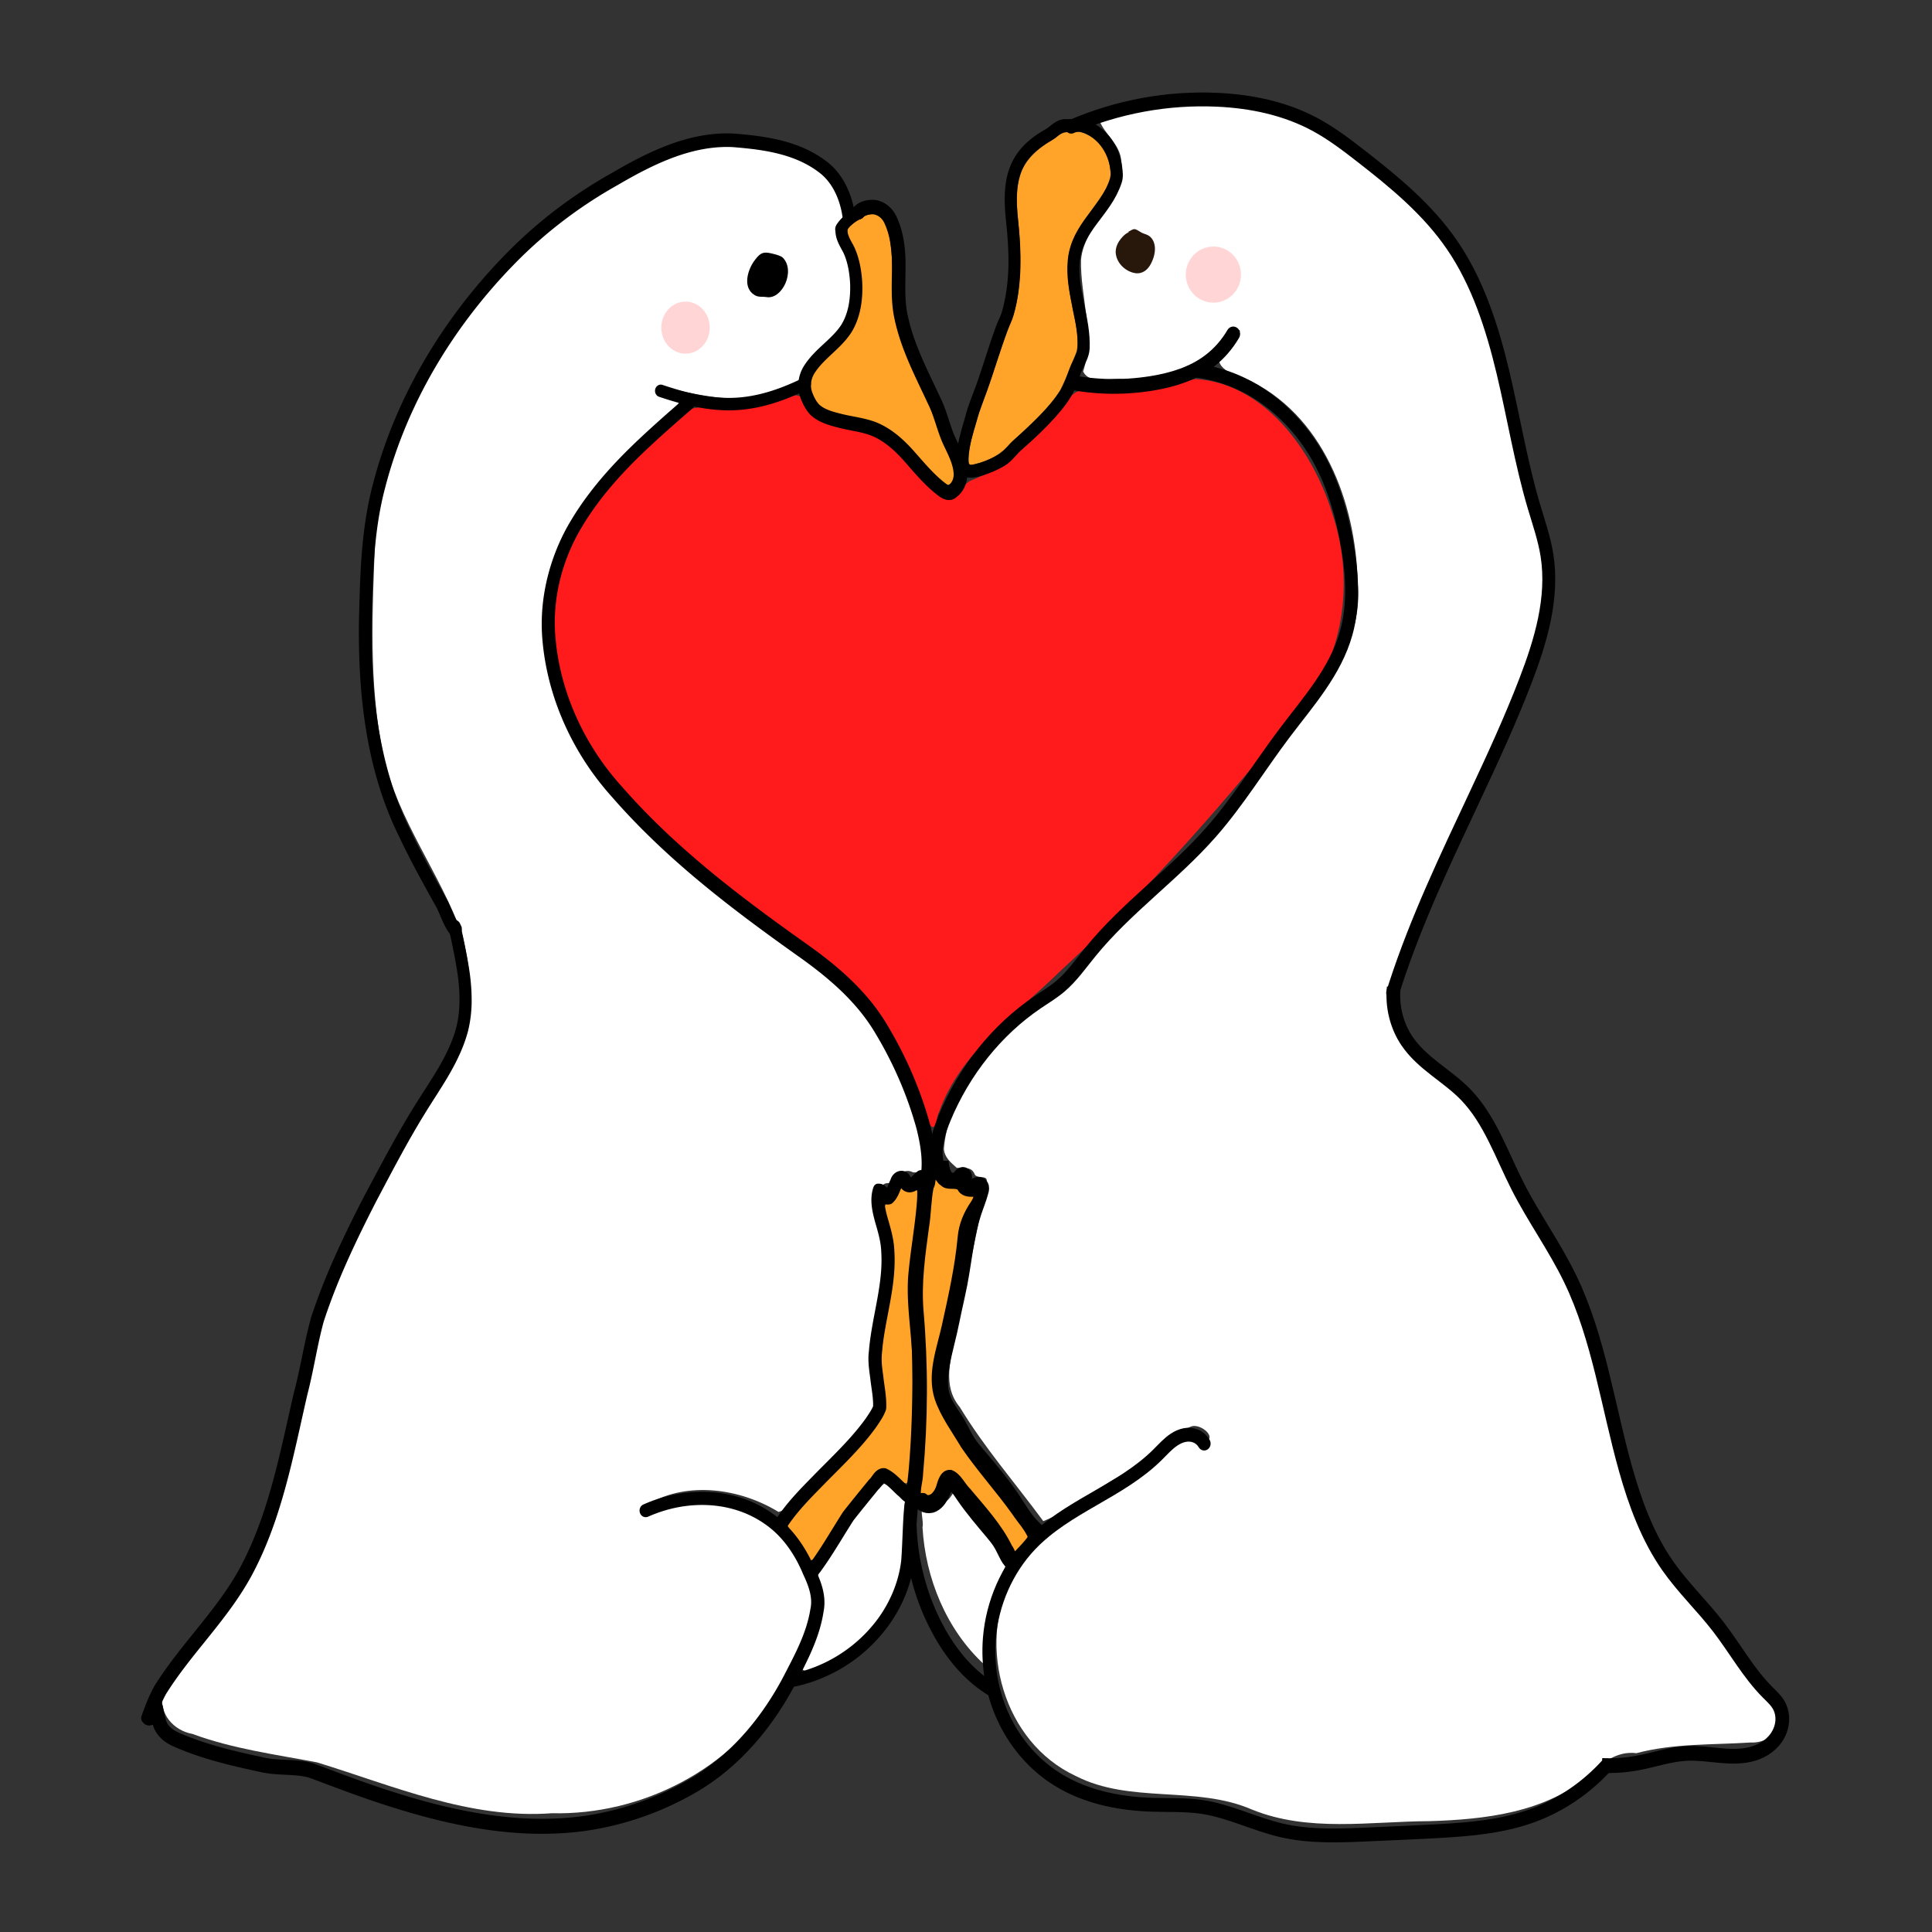 <?xml version="1.0" encoding="UTF-8" standalone="no"?>
<!-- Created with Inkscape (http://www.inkscape.org/) -->

<svg
   width="18in"
   height="18in"
   viewBox="0 0 457.2 457.2"
   version="1.1"
   id="svg5"
   xml:space="preserve"
   xmlns="http://www.w3.org/2000/svg"
   xmlns:svg="http://www.w3.org/2000/svg"><rect x="0" y="0" width="457.2" height="457.2" fill="#333333" stroke="none"/><defs
     id="defs2"><clipPath
       clipPathUnits="userSpaceOnUse"
       id="clipPath11897"><path
         id="path11899"
         style="fill:#ff0000;fill-opacity:1;fill-rule:nonzero;stroke:none;stroke-width:0.265"
         d="M -1,-1 V 2134.6 H 3214.1 V -1 Z M 2095.431,601.435 c 6.437,0.096 14.082,2.652 22.137,8.621 11.478,8.506 23.391,16.369 35.309,24.235 15.192,10.162 30.155,20.662 45.032,31.281 18.548,13.154 36.429,27.16 53.617,42.044 14.791,12.908 29.254,26.176 42.294,40.868 15.361,18.11 16.807,30.231 8.832,52.35 -8.312,16.709 -18.2,32.626 -28.072,48.453 -6.697,10.27 -12.505,21.129 -19.503,31.137 1.06,5.762 2.048,11.538 2.928,17.33 2.088,13.975 5.036,28.413 4.11,42.642 6.297,15.46 8.433,35.253 10.273,44.894 7.455,53.853 14.341,108.177 13.784,162.622 -12.107,6.784 -22.693,17.728 -36.321,20.352 -4.582,0.882 -5.551,-7.622 -7.281,-11.956 -1.747,-4.377 -2.122,-9.186 -3.004,-13.816 -1.815,-9.524 -3.391,-19.089 -4.835,-28.676 -4.481,0.414 -8.958,0.549 -13.425,0.054 -2.851,-0.316 -2.892,-4.955 -4.311,-7.447 -5.689,-9.989 -10.702,-20.345 -15.704,-30.694 -10.541,1.337 -22.002,-8.227 -22.764,-29.155 -0.203,-5.579 -0.262,-9.284 0.464,-12.62 -13.208,2.42 -17.077,-7.859 -20.13,-25.782 -4.261,-39.371 -6.512,-78.964 -7.275,-118.553 0.01,-0.872 -0.119,-36.13 1.843,-38.127 0.141,-0.144 0.253,-0.225 0.393,-0.366 -4.837,-0.723 -9.675,-1.435 -14.512,-2.153 -181.967,-30.321 -363.681,-62.14 -545.468,-93.516 -90.477,-16.085 -181.516,-29.261 -271.385,-48.599 -16.179,-4.575 -33.227,-7.348 -48.645,-14.397 -3.181,-1.454 -7.987,-1.87 -9.127,-5.177 -3.526,-10.23 -8.947,-22.741 -3.769,-32.242 4.863,-8.923 18.641,-8.1 27.961,-12.15 60.046,-9.167 121.039,-8.906 181.635,-8.742 7.355,0.066 14.71,0.132 22.065,0.197 40.102,0.359 39.738,40.87 -0.363,40.509 -7.271,-0.065 -14.542,-0.131 -21.813,-0.196 -32.356,-0.09 -64.812,-0.147 -97.179,1.21 75.547,14.758 151.734,26.154 227.509,39.667 181.472,31.322 362.873,63.079 544.523,93.364 5.678,0.842 11.358,1.667 17.038,2.495 -1.603,-15.085 6.475,-23.784 16.436,-23.552 8.885,0.207 19.132,7.428 24.965,23.31 0.824,2.243 1.665,4.48 2.493,6.721 6.806,0.855 13.663,1.549 20.152,3.688 4.844,1.596 9.463,4.135 13.138,7.435 0.249,-0.385 0.487,-0.778 0.739,-1.162 8.504,-13.607 16.771,-27.378 24.571,-41.402 0.333,-0.778 1.808,-4.554 2.208,-4.594 0.318,-0.031 3.024,3.888 1.97,1.284 -0.711,-1.756 -4.563,-6.577 -5.516,-7.828 -11.762,-13.414 -25.104,-25.267 -38.456,-37.065 -16.218,-14.067 -33.113,-27.273 -50.628,-39.691 -14.47,-10.338 -29.027,-20.553 -43.807,-30.44 -13.168,-8.694 -26.349,-17.375 -38.925,-26.922 -23.956,-18.187 -15.514,-40.031 3.797,-39.742 z m -686.006,166.975 c 9.516,0.118 18.955,1.321 28.166,4.693 3.387,1.47 6.876,2.724 10.161,4.411 18.488,9.492 32.681,25.494 44.289,42.351 2.841,4.769 5.939,9.394 8.522,14.308 15.216,28.946 23.403,61.721 27.03,94.005 0.098,7.406 0.913,14.838 0.295,22.219 -2.256,26.912 -17.569,50.318 -36.777,68.343 -23.336,20.531 -48.901,38.297 -74.95,55.212 -20.144,11.723 -41.135,21.934 -64.447,25.433 -24.669,4.604 -49.812,7.05 -74.918,5.282 -30.074,-2.209 -59.766,-7.113 -87.688,-19.095 -23.682,-11.336 -48.835,-26.069 -64.054,-48.321 -3.108,-4.544 -5.074,-9.771 -7.612,-14.656 -0.889,-5.933 -2.765,-11.801 -2.666,-17.799 0.356,-21.632 21.684,-43.148 34.82,-58.263 32.54,-34.668 66.873,-67.681 104.354,-97.031 28.556,-21.655 58.422,-43.256 92.21,-55.727 -0.842,-10.018 8.142,-20.933 27.948,-22.89 2.227,-0.22 4.455,-0.44 6.682,-0.66 9.524,-0.965 19.118,-1.932 28.634,-1.813 z m 0.591,40.387 c -2.5,7.539 -10.657,14.557 -24.396,16.953 -0.026,1.014 -0.075,2.05 -0.161,3.121 -0.138,1.709 -0.245,3.42 -0.374,5.129 1.161,0.244 2.322,0.486 3.483,0.73 3.619,0.795 7.204,1.712 10.771,2.691 1.899,-4.775 5.708,-9.374 11.222,-13.473 4.162,-0.725 8.277,-2.437 12.476,-2.359 0.28,0.005 0.56,0.018 0.841,0.04 7.276,0.568 12.628,4.315 16.431,9.514 9.804,3.411 16.213,8.758 20.375,15.431 -1.094,-1.918 -2.142,-3.859 -3.304,-5.74 -8.979,-13.275 -20.259,-24.571 -35.344,-30.327 -3.96,-1.066 -7.978,-1.562 -12.021,-1.712 z m 51.862,39.852 c 1.28,2.389 2.315,4.922 3.135,7.587 0.503,0.321 0.733,0.467 1.207,0.769 -1.386,-2.816 -2.82,-5.607 -4.342,-8.356 z m 695.852,10.942 c -0.326,0.205 0.42,3.747 2.205,5.984 -0.205,-0.777 -0.417,-1.552 -0.649,-2.322 -0.854,-2.833 -1.373,-3.777 -1.556,-3.662 z m -822.337,5.604 c 0.014,0.179 0.029,0.377 0.043,0.562 0.455,-0.097 0.91,-0.194 1.365,-0.287 -0.47,-0.09 -0.938,-0.185 -1.408,-0.275 z m -41.649,4.879 c -4.758,3.626 -9.288,7.105 -15.266,11.668 -35.675,27.998 -68.352,59.472 -99.338,92.509 -7.668,8.773 -16.061,16.972 -21.513,27.39 -0.753,1.438 -4.479,7.277 -2.964,10.241 0.329,0.645 1.362,0.49 2.043,0.735 12.772,16.721 30.894,27.627 49.681,36.312 23.419,9.748 48.225,13.551 73.328,15.33 3.311,0.23 6.621,0.221 9.932,0.285 -3.442,-4.839 0.782,-9.934 7.587,-18.782 -0.906,-0.916 0.179,-1.676 1.827,-2.409 1.297,-1.713 2.666,-3.585 4.066,-5.57 -5.294,-0.763 -10.46,-2.139 -15.361,-4.529 -2.82,-1.375 -5.31,-3.345 -7.964,-5.017 -2.713,-3.812 -6.271,-7.145 -8.139,-11.434 -6.036,-13.854 3.133,-39.48 6.649,-53.894 6.629,-23.511 10.314,-47.634 13.27,-71.833 0.368,-3.545 0.748,-7.088 1.104,-10.634 0.062,-0.615 0.537,-5.514 1.058,-10.368 z m 179.158,1.849 c -0.609,0.971 -1.104,2.177 -1.389,3.722 -0.379,1.676 -0.709,3.361 -1,5.052 0.042,0.005 0.083,0.005 0.126,0.011 2.152,0.28 4.029,0.574 5.779,0.877 -1.104,-3.246 -2.256,-6.476 -3.517,-9.663 z m -61.776,44.454 c -1.601,2.786 -3.806,6.676 -4.667,8.186 -0.065,0.123 -0.14,0.241 -0.205,0.364 2.751,0.415 5.497,0.88 8.244,1.341 0.01,-0.003 0.014,-0.007 0.02,-0.01 -0.088,-2.479 -0.166,-4.958 -0.229,-7.437 v -0.133 c -1.054,-0.77 -2.109,-1.54 -3.163,-2.31 z m -61.507,21.988 c 0.083,0.478 0.163,0.956 0.245,1.434 0.2,-0.319 0.447,-0.728 0.641,-1.04 -0.32,-0.108 -0.583,-0.27 -0.886,-0.393 z m 117.197,33.178 c -0.021,1.843 -0.046,3.686 -0.066,5.529 -0.061,3.403 -0.297,6.521 -0.686,9.41 3.463,-3.435 6.806,-7.088 9.765,-11.075 -3.183,-0.315 -6.294,-1.598 -9.013,-3.864 z m -153.804,20.549 c -0.501,1.95 -1.03,3.889 -1.593,5.815 1.061,0.063 2.169,0.107 3.31,0.132 -0.641,-1.939 -1.206,-3.935 -1.717,-5.947 z m -7.173,2.803 c -0.562,-0.04 -1.278,0.13 -2.202,0.586 -3.103,0.503 2.982,1.82 4.276,2.069 -0.315,-1.376 -0.791,-2.564 -2.074,-2.655 z m 105.545,33.59 c -12.424,2.628 -24.979,4.539 -37.588,6.047 -4.909,4.487 -9.795,9 -14.75,13.437 -4.398,3.939 -8.545,7.62 -12.72,11.216 17.829,-3.019 33.892,-10.99 49.316,-20.162 5.261,-3.484 10.512,-6.996 15.743,-10.537 z m 774.658,20.399 c -0.142,0.104 0.777,1.479 1.337,1.566 0.223,0.035 0.447,0.062 0.67,0.095 -0.587,-0.626 -1.207,-1.18 -1.877,-1.619 -0.068,-0.044 -0.11,-0.056 -0.13,-0.041 z" /></clipPath><clipPath
       clipPathUnits="userSpaceOnUse"
       id="clipPath11907"><path
         id="path11909"
         style="fill:#ff0000;fill-opacity:1;fill-rule:nonzero;stroke:none;stroke-width:0.265"
         d="M 691.15,455.37 V 1371.77 H 2521.95 V 455.37 Z M 2095.431,601.435 c 6.437,0.096 14.082,2.652 22.137,8.621 11.478,8.506 23.391,16.369 35.309,24.235 15.192,10.162 30.155,20.662 45.032,31.281 18.548,13.154 36.429,27.16 53.617,42.044 14.791,12.908 29.254,26.176 42.294,40.868 15.361,18.11 16.807,30.231 8.832,52.35 -8.312,16.709 -18.2,32.626 -28.072,48.453 -6.697,10.27 -12.505,21.129 -19.503,31.137 1.06,5.762 2.048,11.538 2.928,17.33 2.088,13.975 5.036,28.413 4.11,42.642 6.297,15.46 8.433,35.253 10.273,44.894 7.455,53.853 14.341,108.177 13.784,162.622 -12.107,6.784 -22.693,17.728 -36.321,20.352 -4.582,0.882 -5.551,-7.622 -7.281,-11.956 -1.747,-4.377 -2.122,-9.186 -3.004,-13.816 -1.815,-9.524 -3.391,-19.089 -4.835,-28.676 -4.481,0.414 -8.958,0.549 -13.425,0.054 -2.851,-0.316 -2.892,-4.955 -4.311,-7.447 -5.689,-9.989 -10.702,-20.345 -15.704,-30.694 -10.541,1.337 -22.002,-8.227 -22.764,-29.155 -0.203,-5.579 -0.262,-9.284 0.464,-12.62 -13.208,2.42 -17.077,-7.859 -20.13,-25.782 -4.261,-39.371 -6.512,-78.964 -7.275,-118.553 0.01,-0.872 -0.119,-36.13 1.843,-38.127 0.131,-0.133 0.248,-0.238 0.378,-0.369 -4.831,-0.722 -9.664,-1.433 -14.496,-2.15 -181.967,-30.321 -363.681,-62.14 -545.468,-93.516 -90.477,-16.085 -181.516,-29.261 -271.385,-48.599 -16.179,-4.575 -33.227,-7.348 -48.645,-14.397 -3.181,-1.454 -7.987,-1.87 -9.127,-5.177 -3.526,-10.23 -8.947,-22.741 -3.769,-32.242 4.863,-8.923 18.641,-8.1 27.961,-12.15 60.046,-9.167 121.039,-8.906 181.635,-8.742 7.355,0.066 14.71,0.132 22.065,0.197 40.102,0.359 39.738,40.87 -0.363,40.509 -7.271,-0.065 -14.542,-0.131 -21.813,-0.196 -32.356,-0.09 -64.812,-0.147 -97.179,1.21 75.547,14.758 151.734,26.154 227.509,39.667 181.472,31.322 362.873,63.079 544.523,93.364 5.63,0.835 11.262,1.653 16.894,2.474 -1.641,-15.135 6.602,-23.763 16.58,-23.531 8.885,0.207 19.132,7.428 24.965,23.31 0.824,2.243 1.665,4.48 2.493,6.721 6.806,0.855 13.663,1.549 20.152,3.688 4.844,1.596 9.463,4.135 13.138,7.435 0.249,-0.385 0.487,-0.778 0.739,-1.162 8.504,-13.607 16.771,-27.378 24.571,-41.402 0.333,-0.778 1.808,-4.554 2.208,-4.594 0.318,-0.031 3.024,3.888 1.97,1.284 -0.711,-1.756 -4.563,-6.577 -5.516,-7.828 -11.762,-13.414 -25.104,-25.267 -38.456,-37.065 -16.218,-14.067 -33.113,-27.273 -50.628,-39.691 -14.47,-10.338 -29.027,-20.553 -43.807,-30.44 -13.168,-8.694 -26.349,-17.375 -38.925,-26.922 -23.956,-18.187 -15.514,-40.031 3.797,-39.742 z m -686.006,166.975 c 9.516,0.118 18.955,1.321 28.166,4.693 3.387,1.47 6.876,2.724 10.161,4.411 18.488,9.492 32.681,25.494 44.289,42.351 2.841,4.769 5.939,9.394 8.522,14.308 15.216,28.946 23.403,61.721 27.03,94.005 0.098,7.406 0.913,14.838 0.295,22.219 -2.256,26.912 -17.569,50.318 -36.777,68.343 -23.336,20.531 -48.901,38.297 -74.95,55.212 -20.144,11.723 -41.135,21.934 -64.447,25.433 -24.669,4.604 -49.812,7.05 -74.918,5.282 -30.074,-2.209 -59.766,-7.113 -87.688,-19.095 -23.682,-11.336 -48.835,-26.069 -64.054,-48.321 -3.108,-4.544 -5.074,-9.771 -7.612,-14.656 -0.889,-5.933 -2.765,-11.801 -2.666,-17.799 0.356,-21.632 21.684,-43.148 34.82,-58.263 32.54,-34.668 66.873,-67.681 104.354,-97.031 28.556,-21.655 58.422,-43.256 92.21,-55.727 -0.842,-10.018 8.142,-20.933 27.948,-22.89 2.227,-0.22 4.455,-0.44 6.682,-0.66 9.524,-0.965 19.118,-1.932 28.634,-1.813 z m 0.591,40.387 c -2.5,7.539 -10.657,14.557 -24.396,16.953 -0.026,1.014 -0.075,2.05 -0.161,3.121 -0.138,1.709 -0.245,3.42 -0.374,5.129 1.161,0.244 2.322,0.486 3.483,0.73 3.619,0.795 7.204,1.712 10.771,2.691 1.899,-4.775 5.708,-9.374 11.222,-13.473 4.162,-0.725 8.277,-2.437 12.476,-2.359 0.28,0.005 0.56,0.018 0.841,0.04 7.276,0.568 12.628,4.315 16.431,9.514 9.804,3.411 16.213,8.758 20.375,15.431 -1.094,-1.918 -2.142,-3.859 -3.304,-5.74 -8.979,-13.275 -20.259,-24.571 -35.344,-30.327 -3.96,-1.066 -7.978,-1.562 -12.021,-1.712 z m 51.862,39.852 c 1.28,2.389 2.315,4.922 3.135,7.587 0.503,0.321 0.733,0.467 1.207,0.769 -1.386,-2.816 -2.82,-5.607 -4.342,-8.356 z m 695.852,10.942 c -0.326,0.205 0.42,3.747 2.205,5.984 -0.205,-0.777 -0.417,-1.552 -0.649,-2.322 -0.854,-2.833 -1.373,-3.777 -1.556,-3.662 z m -822.337,5.604 c 0.014,0.179 0.029,0.377 0.043,0.562 0.455,-0.097 0.91,-0.194 1.365,-0.287 -0.47,-0.09 -0.938,-0.185 -1.408,-0.275 z m -41.649,4.879 c -4.758,3.626 -9.288,7.105 -15.266,11.668 -35.675,27.998 -68.352,59.472 -99.338,92.509 -7.668,8.773 -16.061,16.972 -21.513,27.39 -0.753,1.438 -4.479,7.277 -2.964,10.241 0.329,0.645 1.362,0.49 2.043,0.735 12.772,16.721 30.894,27.627 49.681,36.312 23.419,9.748 48.225,13.551 73.328,15.33 3.344,0.232 6.688,0.348 10.031,0.411 -3.606,-4.877 0.623,-9.983 7.487,-18.909 -0.906,-0.916 0.179,-1.676 1.827,-2.409 1.297,-1.713 2.666,-3.585 4.066,-5.57 -5.294,-0.763 -10.46,-2.139 -15.361,-4.529 -2.82,-1.375 -5.31,-3.345 -7.964,-5.017 -2.713,-3.812 -6.271,-7.145 -8.139,-11.434 -6.036,-13.854 3.133,-39.48 6.649,-53.894 6.629,-23.511 10.314,-47.634 13.27,-71.833 0.368,-3.545 0.748,-7.088 1.104,-10.634 0.062,-0.615 0.537,-5.514 1.058,-10.368 z m 179.158,1.849 c -0.609,0.971 -1.104,2.177 -1.389,3.722 -0.379,1.676 -0.709,3.361 -1,5.052 0.042,0.005 0.083,0.005 0.126,0.011 2.152,0.28 4.029,0.574 5.779,0.877 -1.104,-3.246 -2.256,-6.476 -3.517,-9.663 z m -61.776,44.454 c -1.601,2.786 -3.806,6.676 -4.667,8.186 -0.065,0.123 -0.14,0.241 -0.205,0.364 2.751,0.415 5.497,0.88 8.244,1.341 0.01,-0.003 0.014,-0.007 0.02,-0.01 -0.088,-2.479 -0.166,-4.958 -0.229,-7.437 v -0.133 c -1.054,-0.77 -2.109,-1.54 -3.163,-2.31 z m -61.507,21.988 c 0.083,0.478 0.163,0.956 0.245,1.434 0.2,-0.319 0.447,-0.728 0.641,-1.04 -0.32,-0.108 -0.583,-0.27 -0.886,-0.393 z m 117.197,33.178 c -0.021,1.843 -0.046,3.686 -0.066,5.529 -0.062,3.456 -0.304,6.617 -0.704,9.543 3.487,-3.453 6.806,-7.196 9.783,-11.209 -3.183,-0.315 -6.294,-1.598 -9.013,-3.864 z m -153.804,20.549 c -0.501,1.95 -1.03,3.889 -1.593,5.815 1.061,0.063 2.169,0.107 3.31,0.132 -0.641,-1.939 -1.206,-3.935 -1.717,-5.947 z m -7.173,2.803 c -0.562,-0.04 -1.278,0.13 -2.202,0.586 -3.103,0.503 2.982,1.82 4.276,2.069 -0.315,-1.376 -0.791,-2.564 -2.074,-2.655 z m 105.545,33.59 c -12.424,2.628 -24.979,4.539 -37.588,6.047 -4.909,4.487 -9.795,9 -14.75,13.437 -4.398,3.939 -8.545,7.62 -12.72,11.216 17.829,-3.019 33.892,-10.99 49.316,-20.162 5.261,-3.484 10.512,-6.996 15.743,-10.537 z m 774.658,20.399 c -0.142,0.104 0.777,1.479 1.337,1.566 0.223,0.035 0.447,0.062 0.67,0.095 -0.587,-0.626 -1.207,-1.18 -1.877,-1.619 -0.068,-0.044 -0.11,-0.056 -0.13,-0.041 z" /></clipPath><clipPath
       clipPathUnits="userSpaceOnUse"
       id="clipPath11917"><path
         id="path11919"
         style="fill:#ff0000;fill-opacity:1;fill-rule:nonzero;stroke:none;stroke-width:0.265"
         d="m 1321.255,633.502 v 5.324 c 49.525,-5.001 99.525,-4.812 149.258,-4.677 7.355,0.066 14.71,0.132 22.065,0.197 40.102,0.359 39.738,40.87 -0.363,40.509 -7.271,-0.065 -14.542,-0.131 -21.813,-0.196 -32.356,-0.09 -64.812,-0.147 -97.179,1.21 75.547,14.758 151.734,26.154 227.509,39.667 181.472,31.322 362.873,63.079 544.523,93.364 5.63,0.835 11.262,1.653 16.894,2.474 -1.641,-15.135 6.602,-23.763 16.58,-23.531 8.885,0.207 19.132,7.428 24.965,23.31 0.824,2.243 1.665,4.48 2.493,6.721 6.806,0.855 13.663,1.549 20.152,3.688 4.844,1.596 9.463,4.135 13.138,7.435 0.249,-0.385 0.487,-0.778 0.739,-1.162 2.751,-4.402 5.426,-8.853 8.12,-13.293 v -54.938 c -7.574,-7.338 -15.435,-14.387 -23.341,-21.374 -16.218,-14.067 -33.113,-27.273 -50.628,-39.691 -14.47,-10.338 -29.027,-20.553 -43.807,-30.44 -13.168,-8.694 -26.349,-17.375 -38.925,-26.922 -3.308,-2.511 -5.942,-5.092 -8.071,-7.675 z m 830.437,0 c 0.396,0.261 0.788,0.528 1.184,0.789 15.192,10.162 30.155,20.662 45.032,31.281 17.412,12.349 34.213,25.478 50.427,39.349 v -71.419 z m -830.437,73.043 v 98.288 c 8.08,-4.171 16.367,-7.909 24.905,-11.061 -0.842,-10.018 8.142,-20.933 27.948,-22.89 2.227,-0.22 4.455,-0.44 6.682,-0.66 9.524,-0.965 19.118,-1.932 28.634,-1.813 9.516,0.118 18.955,1.321 28.166,4.693 3.387,1.47 6.876,2.724 10.161,4.411 18.488,9.492 32.681,25.494 44.289,42.351 2.841,4.769 5.939,9.394 8.522,14.308 15.216,28.946 23.403,61.721 27.03,94.005 0.098,7.406 0.913,14.838 0.295,22.219 -2.256,26.912 -17.569,50.318 -36.777,68.343 -23.336,20.531 -48.901,38.297 -74.95,55.212 -20.144,11.723 -41.135,21.934 -64.447,25.433 -10.085,1.882 -20.251,3.395 -30.46,4.415 v 294.248 h 927.08 v -229.855 c -3.312,-1.051 -4.247,-8.074 -5.767,-11.882 -1.747,-4.377 -2.122,-9.186 -3.004,-13.816 -1.815,-9.524 -3.391,-19.089 -4.835,-28.676 -4.481,0.414 -8.958,0.549 -13.425,0.054 -2.851,-0.316 -2.892,-4.955 -4.311,-7.447 -5.689,-9.989 -10.702,-20.345 -15.704,-30.694 -10.541,1.337 -22.002,-8.227 -22.764,-29.155 -0.203,-5.579 -0.262,-9.284 0.464,-12.62 -13.208,2.42 -17.077,-7.859 -20.13,-25.782 -4.261,-39.371 -6.512,-78.964 -7.275,-118.553 0.01,-0.872 -0.119,-36.13 1.843,-38.127 0.131,-0.133 0.248,-0.238 0.378,-0.369 -4.831,-0.722 -9.664,-1.433 -14.496,-2.15 -181.967,-30.321 -363.681,-62.14 -545.468,-93.516 -90.477,-16.085 -181.516,-29.261 -271.385,-48.599 -0.397,-0.112 -0.804,-0.203 -1.202,-0.313 z m 88.76,102.251 c -2.502,7.545 -10.637,14.597 -24.397,16.988 -0.026,1.003 -0.075,2.028 -0.16,3.087 -0.138,1.709 -0.245,3.42 -0.374,5.129 1.161,0.244 2.322,0.486 3.483,0.73 3.619,0.795 7.204,1.712 10.771,2.691 1.899,-4.775 5.708,-9.374 11.222,-13.473 4.162,-0.725 8.277,-2.437 12.476,-2.359 0.28,0.005 0.56,0.018 0.841,0.04 7.276,0.568 12.628,4.315 16.431,9.514 14.174,4.932 21.26,13.906 24.704,25.091 0.553,0.353 0.81,0.516 1.329,0.846 -2.726,-5.547 -5.705,-10.975 -8.962,-16.246 -8.979,-13.275 -20.259,-24.571 -35.344,-30.327 -3.96,-1.066 -7.978,-1.562 -12.021,-1.712 z m 747.714,50.794 c -0.326,0.205 0.42,3.747 2.205,5.984 -0.205,-0.777 -0.417,-1.552 -0.649,-2.322 -0.854,-2.833 -1.373,-3.777 -1.556,-3.662 z m -822.337,5.604 c 0.014,0.179 0.029,0.377 0.043,0.562 0.455,-0.097 0.91,-0.194 1.365,-0.287 -0.47,-0.09 -0.938,-0.185 -1.408,-0.275 z m 137.514,6.721 c -0.611,0.972 -1.108,2.18 -1.394,3.73 -0.379,1.676 -0.709,3.361 -1,5.052 0.042,0.005 0.083,0.005 0.126,0.011 2.165,0.282 4.052,0.577 5.811,0.883 -1.106,-3.253 -2.28,-6.482 -3.543,-9.676 z m -61.781,44.461 c -1.601,2.786 -3.806,6.676 -4.667,8.186 -0.065,0.123 -0.14,0.241 -0.205,0.364 2.751,0.415 5.497,0.88 8.244,1.341 0.01,-0.003 0.014,-0.007 0.02,-0.01 -0.088,-2.479 -0.166,-4.958 -0.229,-7.437 v -0.133 c -1.054,-0.77 -2.109,-1.54 -3.163,-2.31 z m -61.507,21.988 c 0.082,0.472 0.161,0.944 0.242,1.415 0.206,-0.329 0.445,-0.701 0.644,-1.022 -0.32,-0.108 -0.583,-0.27 -0.886,-0.393 z m 117.197,33.178 c -0.021,1.843 -0.046,3.686 -0.066,5.529 -0.062,3.456 -0.304,6.617 -0.704,9.543 3.487,-3.453 6.806,-7.196 9.783,-11.209 -3.183,-0.315 -6.294,-1.598 -9.013,-3.864 z m -55.432,56.942 c -12.424,2.628 -24.979,4.539 -37.588,6.047 -4.909,4.487 -9.795,9 -14.75,13.437 -4.398,3.939 -8.545,7.62 -12.72,11.216 17.829,-3.019 33.892,-10.99 49.316,-20.162 5.261,-3.484 10.512,-6.996 15.743,-10.537 z m 774.658,20.399 c -0.142,0.104 0.777,1.479 1.337,1.566 0.223,0.035 0.447,0.062 0.67,0.095 -0.587,-0.626 -1.207,-1.18 -1.877,-1.619 -0.068,-0.044 -0.11,-0.056 -0.13,-0.041 z" /></clipPath><clipPath
       clipPathUnits="userSpaceOnUse"
       id="clipPath11917-8"><path
         id="path11919-1"
         style="fill:#ff0000;fill-opacity:1;fill-rule:nonzero;stroke:none;stroke-width:0.265"
         d="m 1321.255,633.502 v 5.324 c 49.525,-5.001 99.525,-4.812 149.258,-4.677 7.355,0.066 14.71,0.132 22.065,0.197 40.102,0.359 39.738,40.87 -0.363,40.509 -7.271,-0.065 -14.542,-0.131 -21.813,-0.196 -32.356,-0.09 -64.812,-0.147 -97.179,1.21 75.547,14.758 151.734,26.154 227.509,39.667 181.472,31.322 362.873,63.079 544.523,93.364 5.63,0.835 11.262,1.653 16.894,2.474 -1.641,-15.135 6.602,-23.763 16.58,-23.531 8.885,0.207 19.132,7.428 24.965,23.31 0.824,2.243 1.665,4.48 2.493,6.721 6.806,0.855 13.663,1.549 20.152,3.688 4.844,1.596 9.463,4.135 13.138,7.435 0.249,-0.385 0.487,-0.778 0.739,-1.162 2.751,-4.402 5.426,-8.853 8.12,-13.293 v -54.938 c -7.574,-7.338 -15.435,-14.387 -23.341,-21.374 -16.218,-14.067 -33.113,-27.273 -50.628,-39.691 -14.47,-10.338 -29.027,-20.553 -43.807,-30.44 -13.168,-8.694 -26.349,-17.375 -38.925,-26.922 -3.308,-2.511 -5.942,-5.092 -8.071,-7.675 z m 830.437,0 c 0.396,0.261 0.788,0.528 1.184,0.789 15.192,10.162 30.155,20.662 45.032,31.281 17.412,12.349 34.213,25.478 50.427,39.349 v -71.419 z m -830.437,73.043 v 98.288 c 8.08,-4.171 16.367,-7.909 24.905,-11.061 -0.842,-10.018 8.142,-20.933 27.948,-22.89 2.227,-0.22 4.455,-0.44 6.682,-0.66 9.524,-0.965 19.118,-1.932 28.634,-1.813 9.516,0.118 18.955,1.321 28.166,4.693 3.387,1.47 6.876,2.724 10.161,4.411 18.488,9.492 32.681,25.494 44.289,42.351 2.841,4.769 5.939,9.394 8.522,14.308 15.216,28.946 23.403,61.721 27.03,94.005 0.098,7.406 0.913,14.838 0.295,22.219 -2.256,26.912 -17.569,50.318 -36.777,68.343 -23.336,20.531 -48.901,38.297 -74.95,55.212 -20.144,11.723 -41.135,21.934 -64.447,25.433 -10.085,1.882 -20.251,3.395 -30.46,4.415 v 294.248 h 927.08 v -229.855 c -3.312,-1.051 -4.247,-8.074 -5.767,-11.882 -1.747,-4.377 -2.122,-9.186 -3.004,-13.816 -1.815,-9.524 -3.391,-19.089 -4.835,-28.676 -4.481,0.414 -8.958,0.549 -13.425,0.054 -2.851,-0.316 -2.892,-4.955 -4.311,-7.447 -5.689,-9.989 -10.702,-20.345 -15.704,-30.694 -10.541,1.337 -22.002,-8.227 -22.764,-29.155 -0.203,-5.579 -0.262,-9.284 0.464,-12.62 -13.208,2.42 -17.077,-7.859 -20.13,-25.782 -4.261,-39.371 -6.512,-78.964 -7.275,-118.553 0.01,-0.872 -0.119,-36.13 1.843,-38.127 0.131,-0.133 0.248,-0.238 0.378,-0.369 -4.831,-0.722 -9.664,-1.433 -14.496,-2.15 -181.967,-30.321 -363.681,-62.14 -545.468,-93.516 -90.477,-16.085 -181.516,-29.261 -271.385,-48.599 -0.397,-0.112 -0.804,-0.203 -1.202,-0.313 z m 88.76,102.251 c -2.502,7.545 -10.637,14.597 -24.397,16.988 -0.026,1.003 -0.075,2.028 -0.16,3.087 -0.138,1.709 -0.245,3.42 -0.374,5.129 1.161,0.244 2.322,0.486 3.483,0.73 3.619,0.795 7.204,1.712 10.771,2.691 1.899,-4.775 5.708,-9.374 11.222,-13.473 4.162,-0.725 8.277,-2.437 12.476,-2.359 0.28,0.005 0.56,0.018 0.841,0.04 7.276,0.568 12.628,4.315 16.431,9.514 14.174,4.932 21.26,13.906 24.704,25.091 0.553,0.353 0.81,0.516 1.329,0.846 -2.726,-5.547 -5.705,-10.975 -8.962,-16.246 -8.979,-13.275 -20.259,-24.571 -35.344,-30.327 -3.96,-1.066 -7.978,-1.562 -12.021,-1.712 z m 747.714,50.794 c -0.326,0.205 0.42,3.747 2.205,5.984 -0.205,-0.777 -0.417,-1.552 -0.649,-2.322 -0.854,-2.833 -1.373,-3.777 -1.556,-3.662 z m -822.337,5.604 c 0.014,0.179 0.029,0.377 0.043,0.562 0.455,-0.097 0.91,-0.194 1.365,-0.287 -0.47,-0.09 -0.938,-0.185 -1.408,-0.275 z m 137.514,6.721 c -0.611,0.972 -1.108,2.18 -1.394,3.73 -0.379,1.676 -0.709,3.361 -1,5.052 0.042,0.005 0.083,0.005 0.126,0.011 2.165,0.282 4.052,0.577 5.811,0.883 -1.106,-3.253 -2.28,-6.482 -3.543,-9.676 z m -61.781,44.461 c -1.601,2.786 -3.806,6.676 -4.667,8.186 -0.065,0.123 -0.14,0.241 -0.205,0.364 2.751,0.415 5.497,0.88 8.244,1.341 0.01,-0.003 0.014,-0.007 0.02,-0.01 -0.088,-2.479 -0.166,-4.958 -0.229,-7.437 v -0.133 c -1.054,-0.77 -2.109,-1.54 -3.163,-2.31 z m -61.507,21.988 c 0.082,0.472 0.161,0.944 0.242,1.415 0.206,-0.329 0.445,-0.701 0.644,-1.022 -0.32,-0.108 -0.583,-0.27 -0.886,-0.393 z m 117.197,33.178 c -0.021,1.843 -0.046,3.686 -0.066,5.529 -0.062,3.456 -0.304,6.617 -0.704,9.543 3.487,-3.453 6.806,-7.196 9.783,-11.209 -3.183,-0.315 -6.294,-1.598 -9.013,-3.864 z m -55.432,56.942 c -12.424,2.628 -24.979,4.539 -37.588,6.047 -4.909,4.487 -9.795,9 -14.75,13.437 -4.398,3.939 -8.545,7.62 -12.72,11.216 17.829,-3.019 33.892,-10.99 49.316,-20.162 5.261,-3.484 10.512,-6.996 15.743,-10.537 z m 774.658,20.399 c -0.142,0.104 0.777,1.479 1.337,1.566 0.223,0.035 0.447,0.062 0.67,0.095 -0.587,-0.626 -1.207,-1.18 -1.877,-1.619 -0.068,-0.044 -0.11,-0.056 -0.13,-0.041 z" /></clipPath></defs><g
     id="layer2"
     transform="matrix(0.843,0,0,0.843,-1246.77,-206.177)"
     style="display:inline"><g
       id="g6973"
       transform="matrix(2.313,0,0,2.484,-1897.008,-3570.022)"
       style="display:inline"><path
         style="opacity:1;fill:#ffffff;fill-opacity:1;stroke:none;stroke-width:11.367;stroke-opacity:1"
         d="m 1960.708,587.624 c -30.031,1.199 -61.454,5.447 -88.559,17.985 4.167,12.315 18.851,21.602 19.501,36.811 5.539,34.466 -33.378,55.406 -35.918,88.676 -0.607,33.179 12.597,67.097 1.903,99.831 6.225,12.552 25.22,4.904 36.434,7.012 36.769,-0.057 76.218,-10.891 98.909,-41.891 10.819,-8.34 -0.658,9.137 -4.065,11.924 -21.968,13.411 -3.194,25.221 13.322,29.156 69.431,31.398 99.033,111.79 100.388,183.421 3.974,38.949 -14.777,74.905 -38.116,104.619 -44.998,66.968 -95.39,130.624 -155.642,184.594 -33.486,32.391 -61.259,69.167 -99.843,95.725 -36.226,31.535 -71.264,72.717 -75.648,122.404 0.212,7.734 6.364,12.744 11.413,17.257 7.434,1.035 13.179,-1.735 16.306,6.349 3.265,3.898 12.696,-0.642 10.115,7.612 -8.353,45.53 -18.81,90.463 -27.522,135.886 -4.121,21.503 -11.978,45.94 3.903,64.839 21.739,36.138 49.847,68.606 74.481,102.233 23.685,-9.233 45.629,-28.06 68.775,-40.744 22.87,-11.682 38.551,-34.759 62.608,-43.891 6.901,-3.402 20.246,6.134 16.27,11.536 -8.284,-10.396 -22.54,-7.751 -30.303,1.985 -45.216,44.807 -115.997,61.685 -145.858,121.722 -30.658,62.03 -7.044,147.744 57.357,177.929 48.927,25.223 107.232,8.316 157.334,30.149 50.333,20.573 105.442,10.67 158.118,10.416 49.995,-1.492 103.282,-7.558 143.002,-41.143 11.517,-11.478 24.706,-21.982 42.016,-19.827 33.31,-8.925 67.806,-7.351 101.886,-9.574 18.852,1.021 36.145,-17.633 28.012,-36.03 -29.56,-38.102 -58.136,-77.951 -89.321,-114.732 -53.587,-67.38 -54.957,-157.863 -84.637,-236.05 -21.334,-57.881 -58.224,-108.226 -83.184,-164.466 -18.331,-40.57 -66.898,-56.83 -82.903,-97.775 -12.2,-37.66 13.495,-72.894 25.257,-107.15 32.991,-81.146 76.763,-158.148 102.122,-242.234 15.064,-46.646 0.094,-94.741 -12.487,-139.912 -20.96,-81.061 -29.886,-173.047 -91.577,-235.815 -43.153,-42.057 -92.112,-84.703 -153.665,-94.739 -16.527,-3.113 -33.375,-4.424 -50.186,-4.1 z"
         id="path12748"
         transform="matrix(0.136,0,0,0.126,1338.383,1472.95)" /><path
         style="opacity:1;fill:#ffffff;fill-opacity:1;stroke:none;stroke-width:11.367;stroke-opacity:1"
         d="m 1540.645,624.336 c -56.457,4.131 -105.677,37.868 -149.676,70.861 -86.552,70.114 -152.925,171.75 -165.08,283.991 -2.511,65.304 -6.198,131.925 7.34,196.314 12.766,58.019 50.851,105.795 70.427,161.018 8.631,35.982 12.843,76.501 -7.824,109.616 -39.783,69.574 -82.269,138.616 -109.983,214.131 -30.102,91.701 -33.302,194.935 -92.398,275.006 -17.817,28.03 -44.871,50.863 -57.122,82.017 -3.526,17.613 9.537,32.566 26.475,35.651 35.851,13.318 73.848,18.362 111.065,25.478 68.233,21.054 136.591,51.142 209.674,45.642 80.226,1.935 160.714,-39.484 201.752,-109.187 15.489,-28.989 38.21,-59.203 34.899,-93.743 -9.254,-44.512 -48.81,-83.689 -96.14,-82.006 -18.483,-2.6 -37.675,6.651 -54.417,7.427 35.675,-20.535 81.963,-13.752 116.177,7.289 14.544,-3.952 22.027,-22.909 34.141,-32.46 17.829,-23.117 46.417,-40.069 55.751,-68.722 0.308,-29.773 -3.438,-59.444 4.364,-88.545 6.302,-26.919 6.739,-54.84 -1.838,-81.313 -0.615,-7.661 -5.912,-25.549 7.025,-23.789 7.08,-4.186 10.618,-14.707 20.723,-9.756 18.55,1.231 15.183,-21.992 11.941,-33.604 -13.462,-56.667 -39.494,-113.126 -87.155,-148.965 -79.311,-65.052 -171.595,-120.856 -223.621,-212.084 -35.131,-65.998 -34.808,-154.256 14.874,-213.109 21.258,-30.062 52.05,-51.979 74.061,-81.085 5.309,-9.556 -13.416,-11.296 -12.529,-15.407 33.243,7.536 68.787,16.723 102.039,3.289 14.599,-2.954 25.932,-12.306 32.208,-25.437 16.394,-20.419 42.417,-39.061 38.154,-68.702 2.182,-19.755 -10.92,-36.716 -11.389,-55.619 11.898,-17.079 -4.77,-39.18 -17.563,-50.902 -24.255,-18.409 -56.831,-22.227 -86.356,-23.295 z"
         id="path12826"
         transform="matrix(0.136,0,0,0.126,1338.383,1472.95)" /><path
         style="opacity:1;fill:#ffffff;fill-opacity:1;stroke:none;stroke-width:5.683;stroke-opacity:1"
         d="m 1743.869,1831.467 c -3.319,10.976 -13.896,20.633 -25.984,17.311 -8.033,-1.407 -1.951,13.173 -3.602,18.654 2.575,45.811 21.295,92.071 55.319,123.438 3.493,-15.294 1.241,-32.631 4.582,-48.479 2.556,-15.991 9.871,-30.598 16.705,-45.087 -11.973,-24.456 -31.932,-43.496 -47.02,-65.836 z"
         id="path9875"
         transform="matrix(0.136,0,0,0.126,1338.383,1472.95)" /><path
         style="display:inline;fill:#ffa428;fill-opacity:1;fill-rule:nonzero;stroke:none;stroke-width:0.6;stroke-dasharray:none;stroke-opacity:1"
         d="m 1589.737,1550.586 c -0.722,-0.05 -1.446,0.093 -1.996,0.59 -1.787,1.039 -3.748,2.27 -4.379,4.372 -0.873,2.703 0.046,5.524 -0.025,8.273 0.056,2.8 0.036,5.645 -1.098,8.258 -1.381,3.389 -2.523,6.869 -3.853,10.278 -0.557,1.752 -1.248,3.528 -1.271,5.387 -0.077,0.449 0.355,0.587 0.701,0.385 1.676,-0.323 3.253,-1.124 4.423,-2.38 2.095,-1.902 4.416,-3.652 6.018,-6.017 0.747,-1.402 1.37,-2.875 1.972,-4.343 0.407,-1.815 -0.299,-3.647 -0.601,-5.423 -0.389,-1.791 -0.601,-3.643 -0.362,-5.472 0.33,-1.896 1.49,-3.458 2.659,-4.919 0.934,-1.301 2.178,-2.566 2.438,-4.205 -0.029,-2.123 -1.528,-4.296 -3.649,-4.766 -0.324,-0.036 -0.651,-0.022 -0.976,-0.019 z"
         id="path4550" /><path
         style="display:inline;fill:#ff1b1b;fill-opacity:1;fill-rule:nonzero;stroke:none;stroke-width:2.573;stroke-dasharray:none;stroke-opacity:1"
         d="m 1604.634,1578.497 c -4.398,0.911 -8.877,2.106 -13.399,1.358 -1.955,-0.341 -2.643,2.396 -4.113,3.348 -2.78,2.86 -5.95,5.443 -9.744,6.775 -1.258,0.565 -2.325,2.866 -3.822,1.374 -3.384,-2.697 -6.128,-6.796 -10.806,-7.244 -2.278,-0.486 -4.961,-1.198 -5.91,-3.573 -1.462,-0.745 -3.143,0.788 -4.696,0.781 -2.869,0.801 -6.053,-0.088 -8.826,0.579 -6.803,5.553 -14.457,11.779 -16.289,20.85 -1.521,9.132 3.462,17.992 9.966,24.042 7.757,7.735 17.418,13.15 25.889,19.953 4.818,4.172 7.229,10.301 9.533,16.062 0.891,0.914 0.745,-0.999 1.092,-1.404 2.642,-6.932 9.305,-11.017 14.551,-15.822 10.799,-9.227 20.557,-19.631 29.791,-30.401 4.969,-5.838 5.992,-14.219 3.457,-21.331 -2.385,-7.385 -8.409,-14.899 -16.676,-15.345 z"
         id="path5442" /><path
         style="display:inline;fill:#ffffff;fill-opacity:1;fill-rule:nonzero;stroke:none;stroke-width:0.231;stroke-opacity:1"
         d="m 1566.87,1703.34 c -1.998,1.444 -3.332,3.679 -4.861,5.595 -1.016,1.595 -2.381,3.057 -3.16,4.758 0.203,1.497 0.893,2.969 0.376,4.504 -0.281,2.202 -1.54,4.118 -2.257,6.146 0.691,0.503 1.687,-0.372 2.402,-0.533 4.809,-2.058 9.136,-6.368 9.634,-11.782 0.244,-2.24 0.405,-4.527 0.417,-6.761 -0.837,-0.608 -1.54,-1.608 -2.55,-1.925 z"
         id="path3896" /><path
         style="display:inline;fill:#ffa428;fill-opacity:1;fill-rule:nonzero;stroke:none;stroke-width:0.231;stroke-opacity:1"
         d="m 1568.947,1669.925 c -0.671,0.48 -0.687,1.733 -1.77,1.75 -0.73,0.657 0.235,1.787 0.277,2.561 1.281,4.675 -0.453,9.463 -0.863,14.164 -0.253,2.301 0.464,4.635 0.128,6.887 -1.301,2.482 -3.654,4.219 -5.491,6.29 -2.018,2.141 -4.358,4.087 -6.119,6.418 0.756,1.427 1.947,2.613 2.765,4.005 0.68,0.166 0.936,-1.023 1.396,-1.381 2.125,-2.999 4.198,-6.121 6.91,-8.623 1.337,-0.679 2.233,1.093 3.38,1.325 0.663,-0.705 0.261,-2.014 0.518,-2.919 0.689,-6.954 -0.097,-13.953 -0.036,-20.898 0.128,-3.05 1.004,-6.089 0.968,-9.147 -0.431,-0.606 -1.386,0.177 -1.918,-0.424 -0.048,-0.013 -0.098,-0.017 -0.147,-0.01 z"
         id="path3823" /><path
         style="display:inline;fill:#ffa428;fill-opacity:1;fill-rule:nonzero;stroke:none;stroke-width:0.231;stroke-opacity:1"
         d="m 1565.41,1559.841 c -1.152,0.165 -2.641,0.777 -3.035,1.962 0.281,1.531 1.401,2.864 1.492,4.448 0.545,2.998 -0.084,6.381 -2.531,8.438 -1.285,1.444 -3.552,2.683 -3.457,4.875 0.32,2.212 2.73,2.848 4.583,3.189 2.884,0.462 5.648,1.612 7.627,3.819 1.479,1.284 2.672,3.072 4.48,3.895 1.105,-0.158 0.959,-1.794 0.547,-2.538 -1.674,-4.579 -4.031,-8.855 -5.929,-13.332 -1.758,-4.194 -0.828,-8.859 -1.88,-13.184 -0.289,-0.815 -0.939,-1.645 -1.895,-1.573 z"
         id="path3752" /><path
         d="m 1560.976,1561.449 c -0.027,0.24 -0.025,0.53 0.048,0.866 0.053,0.243 0.138,0.486 0.254,0.738 0.197,0.429 0.41,0.746 0.633,1.145 0.204,0.401 0.374,0.849 0.506,1.351 0.025,0.093 0.048,0.19 0.071,0.289 0.121,0.531 0.204,1.121 0.248,1.794 0.038,0.79 0,1.659 -0.172,2.516 -0.16,0.772 -0.438,1.54 -0.896,2.23 -0.271,0.387 -0.594,0.746 -0.962,1.106 -0.363,0.354 -0.749,0.686 -1.171,1.05 -0.399,0.344 -0.831,0.718 -1.237,1.119 -0.4,0.395 -0.794,0.836 -1.139,1.342 -0.339,0.485 -0.575,1.065 -0.667,1.68 -0.089,0.595 -0.043,1.231 0.185,1.839 0.127,0.347 0.288,0.707 0.492,1.053 0.2,0.341 0.444,0.674 0.743,0.972 0.014,0.014 0.03,0.028 0.045,0.041 0.528,0.449 1.124,0.74 1.712,0.952 0.579,0.208 1.181,0.35 1.71,0.478 0.684,0.163 1.398,0.281 2.033,0.403 0.661,0.127 1.273,0.263 1.854,0.468 0.786,0.285 1.519,0.713 2.203,1.228 0.698,0.526 1.343,1.141 1.945,1.784 0.618,0.653 1.218,1.308 1.862,1.943 0.021,0.021 0.043,0.043 0.065,0.064 0.649,0.637 1.379,1.289 2.209,1.858 0.112,0.075 0.24,0.153 0.383,0.221 0.139,0.066 0.308,0.132 0.498,0.169 0.187,0.036 0.415,0.049 0.657,-0.011 0.12,-0.03 0.24,-0.077 0.356,-0.143 0.086,-0.05 0.166,-0.108 0.24,-0.175 0.441,-0.312 0.779,-0.738 0.996,-1.217 0.221,-0.487 0.321,-1.039 0.269,-1.592 -0.033,-0.419 -0.115,-0.818 -0.229,-1.197 -0.113,-0.379 -0.257,-0.739 -0.411,-1.082 -0.306,-0.68 -0.655,-1.301 -0.932,-1.89 -0.296,-0.677 -0.526,-1.373 -0.796,-2.128 -0.264,-0.74 -0.558,-1.513 -0.965,-2.255 -0.776,-1.557 -1.545,-2.995 -2.245,-4.521 -0.702,-1.531 -1.285,-3.049 -1.637,-4.624 -0.243,-1.028 -0.294,-2.082 -0.293,-3.167 7e-4,-1.116 0.056,-2.258 0.011,-3.406 -0.037,-0.81 -0.13,-1.609 -0.304,-2.385 -0.183,-0.818 -0.454,-1.596 -0.832,-2.319 -0,-0 -0,-0.01 -0.01,-0.01 -0.305,-0.566 -0.757,-1.018 -1.263,-1.321 -0.272,-0.163 -0.562,-0.285 -0.861,-0.363 -0.317,-0.082 -0.641,-0.112 -0.962,-0.09 -0.359,0.022 -0.718,0.088 -1.048,0.207 -0.419,0.15 -0.761,0.373 -1.025,0.649 a 0.819,0.819 90 0 0 1.184,1.13 c 0.076,-0.08 0.194,-0.166 0.393,-0.237 0.163,-0.058 0.365,-0.099 0.601,-0.113 0.149,-0.01 0.297,0 0.447,0.042 0.142,0.037 0.286,0.097 0.427,0.181 0.263,0.158 0.501,0.397 0.66,0.69 0.301,0.577 0.525,1.216 0.681,1.913 0.148,0.664 0.232,1.366 0.264,2.095 0.041,1.047 -0.012,2.165 -0.014,3.335 -0,1.126 0.049,2.331 0.334,3.538 0.385,1.72 1.017,3.354 1.745,4.942 0.716,1.561 1.525,3.079 2.275,4.585 0,0.01 0.01,0.02 0.016,0.03 0.343,0.625 0.604,1.298 0.865,2.03 0.254,0.711 0.515,1.496 0.843,2.245 0,0.01 0.01,0.013 0.01,0.02 0.313,0.666 0.659,1.282 0.926,1.876 0.135,0.299 0.249,0.589 0.335,0.877 0.086,0.289 0.143,0.572 0.165,0.858 4e-4,0.01 10e-4,0.012 0,0.018 0.025,0.259 -0.021,0.524 -0.127,0.76 -0.109,0.241 -0.274,0.438 -0.473,0.571 -0.049,0.033 -0.094,0.071 -0.136,0.113 0.01,-0.01 0.027,-0.024 0.051,-0.038 0.024,-0.014 0.049,-0.023 0.072,-0.029 0.045,-0.011 0.066,-0 0.053,-0.01 -0.016,-0 -0.052,-0.013 -0.106,-0.038 -0.053,-0.025 -0.111,-0.058 -0.169,-0.097 -0.714,-0.487 -1.369,-1.066 -1.982,-1.667 -0.02,-0.02 -0.041,-0.04 -0.061,-0.06 -0.619,-0.609 -1.185,-1.224 -1.825,-1.897 -0.64,-0.68 -1.357,-1.365 -2.156,-1.963 -0.784,-0.587 -1.659,-1.101 -2.638,-1.452 -0.706,-0.245 -1.414,-0.395 -2.095,-0.523 -0.692,-0.129 -1.327,-0.23 -1.964,-0.378 -0.55,-0.13 -1.062,-0.247 -1.545,-0.418 -0.466,-0.164 -0.873,-0.367 -1.208,-0.643 -0.181,-0.181 -0.342,-0.392 -0.483,-0.627 -0.151,-0.249 -0.278,-0.521 -0.385,-0.801 -0.132,-0.341 -0.166,-0.711 -0.115,-1.074 0.053,-0.377 0.195,-0.737 0.404,-1.042 0.275,-0.408 0.597,-0.774 0.95,-1.126 0.363,-0.361 0.756,-0.704 1.158,-1.055 0.413,-0.359 0.833,-0.723 1.233,-1.116 0.414,-0.406 0.804,-0.841 1.143,-1.33 0,-0 0.01,-0.01 0.01,-0.014 0.587,-0.889 0.923,-1.852 1.109,-2.768 0.205,-1.013 0.235,-2.014 0.19,-2.891 -2e-4,-0 -5e-4,-0.01 -8e-4,-0.013 -0.052,-0.74 -0.147,-1.411 -0.29,-2.031 -0.027,-0.115 -0.055,-0.228 -0.084,-0.338 -0.16,-0.597 -0.368,-1.146 -0.626,-1.651 -0,-0.01 -0.01,-0.015 -0.012,-0.023 -0.291,-0.52 -0.42,-0.689 -0.587,-1.054 -0.08,-0.175 -0.127,-0.318 -0.153,-0.44 -0.035,-0.164 -0.034,-0.293 -0.023,-0.391 a 0.732,0.732 90 0 0 -1.455,-0.164 z"
         id="path-1"
         style="display:inline;fill:#000000;fill-rule:nonzero;stroke:none;stroke-width:1;stroke-dasharray:none;stroke-opacity:1" /><path
         d="m 1563.574,1559.126 c -0.378,0.147 -0.922,0.415 -1.55,0.936 -0.134,0.113 -0.263,0.228 -0.386,0.349 -0.117,0.116 -0.256,0.264 -0.393,0.439 -0,0 -0.01,0.01 -0.01,0.012 -0.026,0.035 -0.075,0.1 -0.12,0.171 -0.047,0.074 -0.1,0.169 -0.139,0.283 -0,0.01 -0.01,0.019 -0.01,0.028 -0.019,0.064 -0.033,0.133 -0.036,0.209 a 0.685,0.685 90 0 0 1.37,0.059 c -0,0.042 -0.016,0.112 -0.021,0.127 -0,0.01 -0.01,0.019 -0.01,0.028 -0.01,0.015 -0.01,0.017 0,6e-4 0.012,-0.019 0.028,-0.041 0.058,-0.082 0.089,-0.113 0.183,-0.214 0.27,-0.3 0.092,-0.091 0.192,-0.181 0.301,-0.273 0.496,-0.412 0.908,-0.609 1.169,-0.711 a 0.685,0.685 90 0 0 -0.498,-1.277 z"
         id="path-1-0"
         style="display:inline;fill:#000000;fill-rule:nonzero;stroke:none;stroke-opacity:1" /><path
         d="m 1539.534,1580.502 c 0.194,0.061 0.926,0.29 1.758,0.518 0.954,0.261 3.871,1.064 6.955,1.018 2.456,-0.024 4.906,-0.594 7.276,-1.5 0.925,-0.35 1.708,-0.698 2.077,-0.864 a 0.704,0.704 90 0 0 -0.577,-1.283 c -0.359,0.162 -1.113,0.496 -2.001,0.832 -2.258,0.863 -4.54,1.387 -6.793,1.409 -2.867,0.042 -5.611,-0.707 -6.566,-0.969 -0.806,-0.221 -1.518,-0.444 -1.71,-0.504 a 0.704,0.704 90 0 0 -0.42,1.343 z"
         id="path-1-8"
         style="display:inline;fill:#000000;fill-rule:nonzero;stroke:none;stroke-opacity:1" /><path
         d="m 1563.366,1560.098 c -0.085,-0.603 -0.33,-2.03 -1.129,-3.5 -0.375,-0.689 -0.92,-1.477 -1.707,-2.177 -0.226,-0.201 -0.489,-0.41 -0.793,-0.612 -1.427,-0.987 -3.174,-1.764 -5.432,-2.285 -1.788,-0.412 -3.635,-0.611 -5.72,-0.766 -0.01,-6e-4 -0.015,-0 -0.023,-0 -2.54,-0.113 -5.083,0.339 -7.685,1.226 -2.372,0.809 -4.664,1.932 -6.975,3.19 -4.513,2.343 -8.996,5.409 -13.054,9.299 -7.203,6.888 -13.23,15.776 -16.042,25.986 -0.719,2.531 -1.106,5.122 -1.329,7.735 -0.221,2.59 -0.281,5.194 -0.347,7.76 -0.056,4.107 0.166,8.276 0.889,12.344 0.729,4.102 1.963,8.08 3.915,11.774 1.429,2.842 3.083,5.605 4.622,8.169 0.233,0.437 0.44,0.925 0.675,1.416 0.251,0.525 0.533,1.052 0.918,1.533 0.063,0.079 0.131,0.156 0.219,0.205 0.088,0.049 0.189,0.067 0.289,0.079 0.023,0 0.044,0.01 0.063,0.01 0.078,0.01 0.157,0.018 0.236,0.013 0.079,-0.01 0.157,-0.025 0.227,-0.061 0.07,-0.036 0.131,-0.089 0.181,-0.15 0.05,-0.061 0.088,-0.13 0.126,-0.2 0.016,-0.03 0.029,-0.054 0.038,-0.071 a 0.769,0.769 90 0 0 -1.352,-0.733 c -0.01,0.017 -0.022,0.041 -0.038,0.071 l 0.769,-0.397 c -0.019,-0 -0.04,-0 -0.063,-0.01 l 0.508,0.284 c -0.275,-0.345 -0.498,-0.749 -0.732,-1.237 -0.2,-0.417 -0.455,-1.008 -0.715,-1.494 -0.01,-0.011 -0.012,-0.022 -0.019,-0.033 -1.546,-2.575 -3.175,-5.296 -4.581,-8.092 -0,-0 -0,-0.01 -0.01,-0.014 -1.866,-3.528 -3.057,-7.351 -3.764,-11.331 -0.701,-3.947 -0.92,-8.014 -0.865,-12.045 0.066,-2.569 0.125,-5.124 0.341,-7.659 0.218,-2.55 0.593,-5.038 1.278,-7.451 2.726,-9.897 8.581,-18.553 15.625,-25.289 3.944,-3.781 8.306,-6.766 12.706,-9.049 0,-0 0.01,-0 0.014,-0.01 2.282,-1.242 4.488,-2.32 6.742,-3.089 2.459,-0.838 4.804,-1.246 7.109,-1.146 2.056,0.153 3.807,0.345 5.476,0.73 2.097,0.484 3.661,1.191 4.908,2.054 0,0 0.01,0.01 0.012,0.01 0.24,0.159 0.449,0.325 0.628,0.485 0.623,0.554 1.066,1.188 1.378,1.763 0.67,1.232 0.882,2.448 0.957,2.981 a 0.769,0.769 90 0 0 1.523,-0.216 z"
         id="path-1-09"
         style="display:inline;fill:#000000;fill-rule:nonzero;stroke:none;stroke-opacity:1" /><path
         d="m 1542.71,1580.644 c -0.793,0.641 -4.708,3.75 -7.455,6.345 -0.612,0.578 -1.235,1.19 -1.855,1.835 -1.417,1.474 -3.077,3.383 -4.554,5.688 -2.22,3.418 -3.975,8.332 -3.433,13.622 0.317,3.261 1.254,6.473 2.723,9.492 1.452,2.985 3.393,5.717 5.669,8.069 2.88,3.086 5.972,5.847 9.104,8.36 4.264,3.422 8.796,6.55 14.06,10.024 1.649,1.109 3.334,2.346 4.876,3.747 1.499,1.362 2.848,2.867 3.936,4.575 2.302,3.553 3.956,7.223 5.018,10.813 0.301,1.121 0.5,2.102 0.583,3.035 0.114,1.282 -0.02,2.221 -0.213,2.922 a 0.851,0.851 90 0 0 1.642,0.451 c 0.246,-0.895 0.4,-2.037 0.271,-3.522 -0.093,-1.07 -0.317,-2.158 -0.631,-3.339 -0,-0.01 -0,-0.014 -0.01,-0.021 -1.105,-3.753 -2.826,-7.579 -5.215,-11.269 -1.184,-1.861 -2.642,-3.481 -4.226,-4.92 -1.627,-1.478 -3.389,-2.766 -5.082,-3.902 -5.26,-3.467 -9.739,-6.555 -13.947,-9.923 -3.089,-2.472 -6.125,-5.175 -8.945,-8.184 -0,-0 -0.01,-0.01 -0.011,-0.011 -2.167,-2.224 -4.017,-4.807 -5.404,-7.627 -1.401,-2.849 -2.296,-5.87 -2.608,-8.933 -0.538,-4.927 1.048,-9.425 3.112,-12.643 1.4,-2.204 2.982,-4.04 4.356,-5.474 0.6,-0.626 1.204,-1.222 1.801,-1.787 2.697,-2.553 6.544,-5.598 7.371,-6.266 a 0.744,0.744 90 0 0 -0.935,-1.157 z"
         id="path-1-1"
         style="display:inline;fill:#000000;fill-rule:nonzero;stroke:none;stroke-opacity:1" /><path
         d="m 1514.014,1640.533 c 0.092,0.406 0.887,3.65 1.15,5.658 0.101,0.773 0.174,1.623 0.168,2.504 -6e-4,0.092 -0,0.185 -0,0.28 -0.021,0.799 -0.111,1.728 -0.365,2.717 -0.41,1.459 -1.098,2.906 -2.139,4.577 -0.853,1.369 -1.905,2.807 -2.948,4.375 -2.133,3.195 -3.93,6.385 -6.047,10.084 -0,0 -0,0.01 -0.01,0.01 -2.411,4.362 -4.788,8.939 -6.495,13.797 -0,0.013 -0.01,0.025 -0.012,0.038 -0.415,1.395 -0.734,2.813 -1.036,4.17 -0.319,1.435 -0.609,2.757 -0.983,4.077 -0,0.01 -0,0.016 -0.01,0.024 -0.947,3.794 -1.639,6.982 -2.659,10.427 -1.091,3.683 -2.349,6.874 -4.04,9.754 -0.29,0.489 -0.594,0.964 -0.904,1.42 -1.208,1.78 -2.596,3.429 -4.075,5.143 -1.819,2.107 -3.721,4.25 -5.314,6.632 -0.01,0.015 -0.019,0.029 -0.028,0.044 -0.635,1.091 -1.111,2.245 -1.485,3.23 -0.028,0.075 -0.056,0.151 -0.071,0.23 -0.015,0.079 -0.017,0.161 -10e-4,0.239 0.016,0.079 0.049,0.153 0.093,0.22 0.044,0.067 0.099,0.126 0.155,0.184 0.077,0.081 0.168,0.149 0.272,0.201 0.105,0.052 0.211,0.081 0.309,0.093 0.195,0.025 0.358,-0.013 0.46,-0.045 0.11,-0.035 0.202,-0.081 0.267,-0.117 0.071,-0.039 0.135,-0.08 0.184,-0.113 0.115,-0.077 0.193,-0.133 0.231,-0.157 0.025,-0.015 0.027,-0.016 0.014,-0.01 -0.01,0 -0.026,0.011 -0.052,0.019 -0.029,0.01 -0.071,0.018 -0.124,0.022 a 0.833,0.833 90 0 0 -0.13,-1.661 c -0.081,0.01 -0.155,0.022 -0.219,0.041 -0.057,0.017 -0.109,0.037 -0.155,0.058 -0.081,0.036 -0.154,0.078 -0.215,0.116 -0.107,0.067 -0.202,0.135 -0.271,0.181 -0.032,0.021 -0.054,0.034 -0.066,0.041 -0.01,0 -0.01,0 0.034,-0.013 0.029,-0.01 0.124,-0.036 0.256,-0.02 0.068,0.01 0.144,0.029 0.222,0.067 0.077,0.038 0.143,0.088 0.196,0.144 0.055,0.058 0.111,0.117 0.155,0.184 0.044,0.067 0.077,0.142 0.093,0.22 0.016,0.079 0.014,0.16 -9e-4,0.239 -0.015,0.079 -0.043,0.155 -0.072,0.23 0.362,-0.95 0.798,-1.994 1.357,-2.96 1.519,-2.268 3.333,-4.316 5.173,-6.449 1.48,-1.716 2.924,-3.43 4.189,-5.3 0.326,-0.481 0.648,-0.985 0.958,-1.51 1.779,-3.038 3.081,-6.366 4.191,-10.131 1.028,-3.488 1.736,-6.756 2.661,-10.489 0.382,-1.371 0.676,-2.739 0.986,-4.159 0.295,-1.356 0.596,-2.718 0.985,-4.046 1.641,-4.709 3.952,-9.196 6.343,-13.548 2.111,-3.718 3.869,-6.861 5.956,-10.009 1.009,-1.53 2.071,-2.99 2.958,-4.425 1.085,-1.756 1.841,-3.338 2.296,-4.978 0,-0 0,-0.01 0,-0.015 0.288,-1.127 0.387,-2.176 0.408,-3.059 0,-0.105 0,-0.208 0,-0.309 0,-0.967 -0.076,-1.887 -0.183,-2.705 -0.275,-2.095 -1.098,-5.468 -1.171,-5.794 a 0.742,0.742 90 0 0 -1.448,0.328 z"
         id="path-1-9"
         style="display:inline;fill:#000000;fill-rule:nonzero;stroke:none;stroke-opacity:1" /><path
         d="m 1538.201,1707.079 c 1.299,-0.544 3.951,-1.466 7.277,-1.319 1.942,0.086 4.012,0.539 5.942,1.562 0.338,0.179 0.676,0.378 1.01,0.599 0.957,0.616 1.876,1.433 2.715,2.487 0.728,0.915 1.378,1.989 1.912,3.202 0.01,0.014 0.013,0.028 0.02,0.041 0.313,0.617 0.613,1.282 0.785,1.954 0.081,0.317 0.134,0.636 0.147,0.952 0.013,0.306 -0.01,0.612 -0.082,0.918 -0,0.015 -0.01,0.03 -0.01,0.045 -0.226,1.338 -0.695,2.635 -1.322,3.966 -0.61,1.294 -1.311,2.508 -2.054,3.846 -0.155,0.27 -0.314,0.538 -0.477,0.805 -1.145,1.875 -2.575,3.818 -4.332,5.634 -1.758,1.817 -3.86,3.523 -6.322,4.871 -3.837,2.098 -8.336,3.66 -13.243,4.282 -3.866,0.472 -7.808,0.337 -11.81,-0.236 -3.897,-0.558 -7.781,-1.52 -11.639,-2.687 -3.08,-0.918 -6.069,-2.002 -9.17,-3.069 -0.023,-0.01 -0.045,-0.015 -0.068,-0.02 -1.091,-0.275 -2.198,-0.324 -3.194,-0.367 -1.05,-0.046 -1.973,-0.086 -2.871,-0.298 -0.011,-0 -0.021,-0 -0.032,-0.01 -3.638,-0.716 -6.905,-1.461 -9.993,-2.71 -0,-0 -0.01,-0 -0.015,-0.01 -0.445,-0.17 -0.827,-0.384 -1.115,-0.635 -0.151,-0.132 -0.27,-0.269 -0.361,-0.409 -0.095,-0.148 -0.162,-0.303 -0.201,-0.469 -0.01,-0.023 -0.011,-0.045 -0.019,-0.067 -0.13,-0.397 -0.287,-1.168 -0.351,-1.432 a 0.837,0.837 90 0 0 -1.628,0.394 c 0.018,0.074 0.223,1.049 0.369,1.521 0.085,0.346 0.225,0.668 0.415,0.964 0.185,0.288 0.411,0.542 0.666,0.765 0.474,0.416 1.041,0.721 1.612,0.941 3.233,1.311 6.629,2.083 10.276,2.803 1.076,0.254 2.158,0.297 3.172,0.342 1.008,0.045 1.933,0.091 2.819,0.311 3.053,1.052 6.089,2.153 9.199,3.08 3.906,1.182 7.879,2.168 11.887,2.742 4.12,0.59 8.215,0.734 12.262,0.239 5.133,-0.651 9.835,-2.287 13.846,-4.484 2.633,-1.444 4.866,-3.263 6.721,-5.185 1.853,-1.92 3.354,-3.967 4.55,-5.934 0.171,-0.281 0.338,-0.565 0.5,-0.849 0,-0 0,-0.01 0.01,-0.011 0.721,-1.31 1.457,-2.598 2.091,-3.962 0.656,-1.414 1.176,-2.857 1.425,-4.384 0.097,-0.457 0.121,-0.903 0.097,-1.329 -0.026,-0.448 -0.106,-0.876 -0.216,-1.278 -0.227,-0.831 -0.597,-1.605 -0.935,-2.245 -0.595,-1.312 -1.319,-2.484 -2.136,-3.493 -0.948,-1.171 -1.995,-2.091 -3.088,-2.787 -0.368,-0.241 -0.747,-0.463 -1.125,-0.663 -2.16,-1.14 -4.452,-1.634 -6.572,-1.728 -3.626,-0.161 -6.507,0.837 -7.918,1.427 a 0.744,0.744 90 0 0 0.575,1.372 z"
         id="path-1-6"
         style="display:inline;fill:#000000;fill-rule:nonzero;stroke:none;stroke-opacity:1" /><path
         d="m 1556.006,1726.271 c 2.456,-0.471 7.066,-1.91 10.751,-6.118 0.153,-0.175 0.306,-0.356 0.459,-0.545 1.464,-1.815 2.891,-4.373 3.302,-7.449 0,-0.011 0,-0.022 0,-0.033 0.206,-2.207 0.259,-4.356 0.439,-5.943 l -0.01,0.055 c 0,-0.01 0,-0.014 0,-0.02 0.029,-0.148 0.039,-0.259 0.049,-0.317 0,-0.02 0.01,-0.036 0.01,-0.056 8e-4,-0 -0,0.01 -0.012,0.019 a 0.833,0.833 90 0 0 -1.435,-0.846 c -0.049,0.083 -0.102,0.189 -0.146,0.325 -0.03,0.093 -0.051,0.184 -0.066,0.272 -0.021,0.121 -0.039,0.289 -0.043,0.324 -3e-4,0 -6e-4,0.01 -9e-4,0.01 -10e-4,0.01 -0,0.018 -0,0.028 -0,0.01 -0,0.018 -0,0.027 -0.176,1.678 -0.195,3.862 -0.355,5.979 -0.332,2.715 -1.569,5.028 -2.895,6.694 -0.138,0.172 -0.278,0.339 -0.417,0.5 -1.56,1.794 -3.439,3.157 -5.372,4.111 -1.902,0.939 -3.567,1.339 -4.539,1.525 a 0.743,0.743 90 0 0 0.28,1.459 z"
         id="path-1-80"
         style="display:inline;fill:#000000;fill-rule:nonzero;stroke:none;stroke-opacity:1" /><path
         d="m 1554.923,1708.469 c 0.479,-0.714 1.139,-1.563 2.206,-2.671 0.793,-0.824 1.472,-1.454 2.563,-2.497 0.96,-0.912 2.057,-1.905 3.229,-3.056 0.637,-0.625 1.314,-1.32 1.97,-2.068 0.346,-0.395 0.709,-0.831 1.071,-1.306 0.01,-0.01 0.012,-0.016 0.017,-0.023 0.126,-0.178 0.387,-0.533 0.571,-0.816 0.175,-0.268 0.376,-0.609 0.524,-1 0.03,-0.079 0.047,-0.163 0.051,-0.248 0.026,-0.614 -0.027,-1.217 -0.11,-1.838 -0.075,-0.562 -0.173,-1.124 -0.24,-1.679 -8e-4,-0.01 -0,-0.012 -0,-0.018 -0.067,-0.469 -0.142,-0.942 -0.182,-1.399 -0.038,-0.434 -0.045,-0.857 0.014,-1.271 0,-0.014 0,-0.029 0,-0.043 0.159,-1.848 0.574,-3.586 0.966,-5.591 0.36,-1.844 0.682,-3.844 0.537,-5.909 -0.027,-0.716 -0.157,-1.404 -0.328,-2.072 -0.166,-0.648 -0.371,-1.279 -0.558,-1.893 -0.132,-0.47 -0.245,-0.932 -0.29,-1.38 -0.022,-0.22 -0.028,-0.431 -0.012,-0.633 0.015,-0.2 0.051,-0.392 0.111,-0.575 l -0.801,0.546 c -0.072,-0 -0.13,-0.025 -0.169,-0.046 -0.036,-0.019 -0.046,-0.031 -0.041,-0.026 0.01,0.01 0.025,0.025 0.055,0.062 0.029,0.035 0.066,0.082 0.111,0.139 0.043,0.054 0.101,0.124 0.168,0.194 0.067,0.07 0.153,0.151 0.262,0.225 0.11,0.075 0.248,0.145 0.413,0.184 0.168,0.04 0.342,0.043 0.515,0.01 0.067,-0.013 0.135,-0.029 0.197,-0.059 0.062,-0.03 0.116,-0.073 0.168,-0.118 0.193,-0.166 0.344,-0.35 0.467,-0.534 0.121,-0.181 0.216,-0.366 0.296,-0.535 0.08,-0.17 0.148,-0.329 0.212,-0.471 0.065,-0.144 0.123,-0.264 0.184,-0.368 0.043,-0.074 0.075,-0.155 0.092,-0.239 -0.01,0.024 -0.018,0.046 -0.035,0.064 -0.014,0.014 -0.043,0.036 -0.093,0.047 -0.027,0.01 -0.063,0.01 -0.106,0 -0.044,-0.01 -0.091,-0.02 -0.137,-0.046 -0.046,-0.026 -0.081,-0.059 -0.104,-0.089 -0.022,-0.029 -0.029,-0.049 -0.029,-0.05 -0.012,-0.035 -0.021,-0.071 -0.027,-0.108 0.052,0.291 0.18,0.564 0.399,0.777 0.107,0.104 0.228,0.186 0.357,0.247 0.128,0.06 0.261,0.096 0.392,0.114 0.259,0.034 0.513,-0.01 0.738,-0.091 0.189,-0.072 0.367,-0.181 0.522,-0.321 0.033,-0.021 0.063,-0.042 0.09,-0.062 0.058,-0.042 0.114,-0.086 0.166,-0.129 0.101,-0.084 0.204,-0.177 0.287,-0.252 0.043,-0.039 0.081,-0.074 0.116,-0.105 0.035,-0.031 0.061,-0.054 0.08,-0.07 0.01,-0.01 0.015,-0.012 0.015,-0.012 7e-4,-5e-4 -0,0 -0.02,0.014 -0.01,0.01 -0.052,0.032 -0.114,0.056 -0.032,0.012 -0.087,0.03 -0.159,0.04 -0.07,0.01 -0.185,0.016 -0.32,-0.023 -0.061,-0.018 -0.123,-0.036 -0.181,-0.062 -0.058,-0.027 -0.113,-0.061 -0.159,-0.105 -0.047,-0.044 -0.085,-0.096 -0.115,-0.153 -0.03,-0.056 -0.052,-0.117 -0.073,-0.177 0.154,0.433 0.221,0.905 0.235,1.414 0.014,0.513 -0.028,1.043 -0.08,1.594 -0.256,2.655 -0.788,5.326 -1.028,8.068 -5e-4,0.01 -9e-4,0.011 -0,0.017 -0.116,1.74 0.025,3.458 0.183,5.106 0.162,1.688 0.339,3.284 0.33,4.895 0,0 0,0.01 10e-5,0.011 0.033,3.958 -0.083,7.845 -0.438,11.677 -0.111,1.036 -0.206,1.969 -0.415,2.884 l 0.658,-0.608 c 0.031,-0 0.06,-0 0.085,9e-4 0.023,0 0.035,0.01 0.035,0.01 -10e-5,0 -0.047,-0.027 -0.112,-0.083 -0.076,-0.065 -0.142,-0.131 -0.25,-0.233 -0.085,-0.08 -0.201,-0.186 -0.332,-0.28 -0.338,-0.288 -0.667,-0.608 -1.005,-0.894 -0.386,-0.327 -0.822,-0.648 -1.341,-0.877 -0.041,-0.018 -0.082,-0.035 -0.125,-0.046 -0.043,-0.011 -0.087,-0.015 -0.131,-0.019 -0.168,-0.014 -0.328,0 -0.478,0.048 -0.15,0.043 -0.278,0.109 -0.387,0.179 -0.108,0.071 -0.2,0.15 -0.277,0.225 -0.077,0.075 -0.145,0.152 -0.203,0.222 -0.119,0.144 -0.211,0.273 -0.286,0.367 -0.039,0.049 -0.07,0.086 -0.097,0.114 -0.027,0.029 -0.043,0.042 -0.048,0.046 -0.044,0.033 -0.084,0.07 -0.12,0.112 -1.128,1.289 -2.109,2.41 -3.103,3.582 -0.018,0.021 -0.034,0.043 -0.05,0.065 -1.603,2.344 -2.488,3.834 -3.925,5.69 -0,0.01 -0.01,0.011 -0.012,0.016 -0.01,0.01 -0.017,0.022 -0.03,0.037 -0.013,0.016 -0.027,0.031 -0.039,0.043 -0.012,0.013 -0.022,0.021 -0.021,0.021 6e-4,-5e-4 0.01,-0.011 0.06,-0.04 0.023,-0.013 0.069,-0.037 0.135,-0.056 0.063,-0.019 0.187,-0.046 0.342,-0.018 0.083,0.015 0.172,0.045 0.259,0.097 0.088,0.053 0.161,0.12 0.216,0.193 0.055,0.072 0.09,0.144 0.111,0.204 0.022,0.06 0.032,0.113 0.037,0.153 0.01,0.078 0,0.136 0,0.161 -0,0.029 -0.01,0.046 -0.01,0.048 -0,0.01 0.01,-0.02 0.024,-0.065 a 0.793,0.793 90 0 0 -1.471,-0.594 c -0.033,0.082 -0.065,0.172 -0.089,0.261 -0.011,0.043 -0.023,0.097 -0.03,0.156 -0.01,0.054 -0.013,0.138 -2e-4,0.236 0.01,0.05 0.019,0.112 0.043,0.179 0.024,0.068 0.062,0.146 0.121,0.223 0.06,0.078 0.137,0.15 0.231,0.206 0.092,0.055 0.187,0.087 0.277,0.103 0.168,0.03 0.307,10e-4 0.387,-0.023 0.082,-0.024 0.147,-0.057 0.191,-0.081 0.083,-0.047 0.15,-0.1 0.195,-0.139 0.047,-0.04 0.091,-0.083 0.13,-0.123 0.038,-0.039 0.075,-0.08 0.109,-0.121 0.031,-0.036 0.061,-0.075 0.09,-0.114 1.461,-1.887 2.415,-3.477 3.951,-5.724 0.945,-1.114 1.905,-2.212 3.015,-3.48 0.066,-0.055 0.124,-0.112 0.175,-0.166 0.069,-0.073 0.131,-0.147 0.184,-0.215 0.107,-0.135 0.195,-0.257 0.266,-0.343 0.036,-0.043 0.065,-0.075 0.088,-0.098 0.022,-0.022 0.037,-0.032 0.037,-0.032 4e-4,-3e-4 -0.014,0.01 -0.04,0.017 -0.029,0.01 -0.06,0.012 -0.09,0.01 -0.044,-0 -0.088,-0.01 -0.131,-0.019 -0.043,-0.011 -0.084,-0.028 -0.125,-0.046 0.319,0.14 0.622,0.353 0.955,0.635 0.353,0.299 0.681,0.62 1.034,0.919 0.023,0.019 0.046,0.037 0.071,0.053 0.031,0.021 0.08,0.061 0.17,0.146 0.072,0.068 0.193,0.186 0.308,0.285 0.118,0.101 0.281,0.227 0.482,0.319 0.102,0.047 0.22,0.088 0.352,0.111 0.132,0.023 0.273,0.027 0.419,0.01 0.081,-0.012 0.162,-0.025 0.239,-0.051 0.077,-0.027 0.15,-0.067 0.21,-0.123 0.06,-0.055 0.106,-0.124 0.139,-0.199 0.033,-0.075 0.052,-0.155 0.07,-0.234 0.235,-1.027 0.339,-2.064 0.447,-3.075 4e-4,-0 8e-4,-0.01 0,-0.011 0.361,-3.898 0.479,-7.84 0.446,-11.837 0.01,-1.71 -0.179,-3.402 -0.337,-5.05 -0.158,-1.644 -0.285,-3.245 -0.18,-4.841 0.231,-2.625 0.76,-5.287 1.027,-8.047 0.053,-0.559 0.103,-1.171 0.087,-1.787 -0.016,-0.619 -0.1,-1.267 -0.326,-1.903 -0.021,-0.06 -0.043,-0.121 -0.073,-0.177 -0.03,-0.056 -0.068,-0.109 -0.115,-0.153 -0.047,-0.044 -0.101,-0.079 -0.159,-0.105 -0.058,-0.027 -0.12,-0.045 -0.181,-0.062 -0.14,-0.04 -0.26,-0.034 -0.336,-0.023 -0.078,0.011 -0.14,0.031 -0.18,0.046 -0.078,0.029 -0.138,0.065 -0.17,0.085 -0.036,0.023 -0.068,0.045 -0.092,0.064 -0.025,0.019 -0.049,0.038 -0.071,0.056 -0.043,0.035 -0.087,0.074 -0.127,0.11 -0.041,0.036 -0.084,0.076 -0.125,0.113 -0.085,0.077 -0.163,0.147 -0.233,0.206 -0.034,0.028 -0.062,0.05 -0.083,0.065 -0.023,0.016 -0.027,0.018 -0.015,0.011 l -0.201,0.151 c -0.014,0.014 -0.027,0.022 -0.034,0.024 -0.01,0 0,-0 0.039,3e-4 0.018,0 0.042,0.01 0.07,0.021 0.028,0.013 0.056,0.032 0.08,0.055 0.046,0.045 0.058,0.097 0.055,0.079 -0.01,-0.036 -0.016,-0.072 -0.027,-0.108 -0.049,-0.15 -0.121,-0.294 -0.221,-0.423 -0.1,-0.131 -0.224,-0.24 -0.367,-0.321 -0.143,-0.081 -0.294,-0.13 -0.445,-0.149 -0.15,-0.02 -0.296,-0.01 -0.432,0.019 -0.269,0.058 -0.51,0.197 -0.696,0.384 -0.158,0.159 -0.284,0.359 -0.357,0.589 -0.08,0.146 -0.148,0.291 -0.207,0.421 -0.074,0.163 -0.138,0.313 -0.2,0.445 -0.063,0.134 -0.122,0.243 -0.183,0.334 -0.06,0.09 -0.118,0.157 -0.18,0.211 l 0.365,-0.177 c 0.043,-0.01 0.099,-0.01 0.157,0 0.056,0.013 0.093,0.035 0.109,0.046 0.014,0.01 0.013,0.011 -0.01,-0.01 -0.018,-0.019 -0.041,-0.046 -0.077,-0.091 -0.034,-0.043 -0.075,-0.096 -0.126,-0.157 -0.049,-0.059 -0.113,-0.134 -0.19,-0.206 -0.077,-0.073 -0.18,-0.156 -0.309,-0.224 -0.134,-0.071 -0.294,-0.123 -0.476,-0.134 -0.09,-0.01 -0.18,-0.01 -0.269,0 -0.089,0.013 -0.176,0.044 -0.25,0.095 -0.074,0.051 -0.135,0.12 -0.18,0.198 -0.045,0.078 -0.074,0.164 -0.102,0.249 -0.104,0.318 -0.161,0.636 -0.184,0.947 -0.024,0.313 -0.014,0.62 0.016,0.914 0.06,0.591 0.205,1.164 0.344,1.657 0,0.01 0,0.011 0,0.017 0.2,0.655 0.387,1.228 0.541,1.833 0.155,0.608 0.259,1.182 0.28,1.751 3e-4,0.01 8e-4,0.018 0,0.028 0.132,1.848 -0.153,3.678 -0.511,5.505 -0.374,1.916 -0.817,3.786 -0.988,5.738 -0.078,0.568 -0.063,1.114 -0.02,1.609 0.045,0.511 0.129,1.045 0.191,1.477 0.073,0.611 0.172,1.173 0.241,1.692 0.071,0.526 0.11,0.987 0.102,1.427 -0.087,0.199 -0.2,0.393 -0.324,0.582 -0.159,0.244 -0.371,0.532 -0.528,0.753 -0.334,0.437 -0.672,0.842 -0.996,1.212 -0.621,0.708 -1.268,1.373 -1.888,1.982 -1.139,1.119 -2.235,2.111 -3.212,3.039 -1.077,1.029 -1.789,1.69 -2.611,2.544 -1.125,1.169 -1.845,2.09 -2.381,2.888 a 0.793,0.793 90 0 0 1.317,0.883 z"
         id="path-1-04"
         style="display:inline;fill:#000000;fill-rule:nonzero;stroke:none;stroke-opacity:1" /><path
         style="display:inline;fill:#000000;fill-opacity:1;stroke:none;stroke-width:0.265;stroke-opacity:1"
         d="m 1553.177,1564.301 c -1.02,-0.218 -1.337,-0.028 -1.96,0.708 -0.931,1.099 -1.595,3.192 -0.029,4.028 0.456,0.243 0.905,0.127 1.416,0.206 1.899,0.292 3.538,-2.964 1.974,-4.452 -0.293,-0.279 -1.299,-0.459 -1.402,-0.489 z"
         id="path3479" /><circle
         style="display:inline;fill:#ffd5d5;fill-opacity:1;stroke:none;stroke-width:0.265;stroke-opacity:1"
         id="path3582"
         cx="1542.767"
         cy="1572.693"
         r="2.941" /><path
         style="display:inline;fill:none;fill-opacity:1;fill-rule:nonzero;stroke:#000000;stroke-width:1.465;stroke-linecap:round;stroke-dasharray:none;stroke-opacity:1"
         d="m 1589.093,1549.866 c -1.046,-0.091 -1.467,0.629 -2.294,1.06 -4.331,2.255 -4.939,5.174 -4.401,9.717 0.414,3.503 0.514,6.986 -0.511,10.414 -0.18,0.603 -0.513,1.133 -0.744,1.715 -0.89,2.242 -1.589,4.555 -2.464,6.803 -0.433,1.112 -0.929,2.159 -1.24,3.318 -0.266,0.99 -2.103,5.786 -0.263,6.022 0.98,0.126 3.466,-0.881 4.231,-1.422 0.632,-0.447 1.117,-1.103 1.72,-1.589 1.805,-1.453 4.548,-3.862 5.781,-5.771 0.618,-0.958 0.865,-1.968 1.333,-2.969 0.298,-0.638 0.801,-1.386 0.837,-2.119 0.162,-3.359 -1.555,-6.575 -1.193,-9.912 0.42,-3.875 3.909,-5.561 5.13,-9.075 0.161,-0.463 0.075,-0.963 0.015,-1.436 -0.282,-2.232 -1.854,-4.127 -4.06,-4.754 -0.474,-0.135 -1.546,0.015 -1.875,0 z"
         id="path3986" /><path
         style="display:inline;fill:none;fill-opacity:1;fill-rule:nonzero;stroke:#000000;stroke-width:1.565;stroke-linecap:round;stroke-dasharray:none;stroke-opacity:1"
         d="m 1589.574,1549.984 c 5.606,-2.257 11.696,-3.301 17.734,-3.042 4.116,0.177 8.258,0.973 11.935,2.833 1.946,0.984 3.733,2.25 5.499,3.529 4.067,2.946 8.125,6.048 11.091,10.101 3.087,4.217 4.837,9.26 6.135,14.322 1.298,5.062 2.188,10.233 3.777,15.211 0.578,1.81 1.249,3.6 1.568,5.473 0.821,4.821 -0.754,9.713 -2.623,14.232 -1.825,4.413 -3.949,8.695 -6.096,12.961 -3.521,6.997 -7.118,13.987 -9.703,21.381 -0.103,0.296 -0.205,0.593 -0.306,0.89"
         id="path4030" /><path
         style="display:inline;fill:none;fill-opacity:1;fill-rule:nonzero;stroke:#000000;stroke-width:1.665;stroke-linecap:round;stroke-dasharray:none;stroke-opacity:1"
         d="m 1589.883,1578.946 c 1.245,0.201 2.502,0.325 3.762,0.371 1.934,0.07 3.874,-0.045 5.786,-0.339 2.437,-0.375 4.88,-1.067 6.894,-2.49 1.163,-0.822 2.16,-1.876 2.915,-3.083"
         id="path4036" /><path
         style="display:inline;fill:none;fill-opacity:1;fill-rule:nonzero;stroke:#000000;stroke-width:1.565;stroke-dasharray:none;stroke-opacity:1"
         d="m 1604.358,1577.511 c 2.034,0.198 4.035,0.723 5.905,1.548 4.356,1.923 7.92,5.483 10.081,9.726 1.261,2.476 2.061,5.166 2.615,7.89 0.708,3.481 1.014,7.147 -0.013,10.547 -1.307,4.329 -4.587,7.719 -7.436,11.231 -3.003,3.702 -5.63,7.716 -8.896,11.189 -4.582,4.872 -10.321,8.572 -14.718,13.612 -1.16,1.33 -2.233,2.759 -3.617,3.855 -0.882,0.699 -1.872,1.248 -2.824,1.849 -4.93,3.115 -8.885,7.736 -11.254,13.065 -0.659,1.483 -1.207,3.101 -0.956,4.704 0.045,0.288 0.116,0.572 0.211,0.847"
         id="path4042" /><path
         style="display:inline;fill:none;fill-opacity:1;fill-rule:nonzero;stroke:#000000;stroke-width:1.665;stroke-dasharray:none;stroke-opacity:1"
         d="m 1628.719,1647.247 c -0.235,2.12 0.345,4.321 1.594,6.05 0.918,1.271 2.161,2.269 3.428,3.192 1.267,0.924 2.582,1.796 3.712,2.883 2.922,2.81 4.352,6.777 6.294,10.336 1.969,3.61 4.524,6.88 6.414,10.532 3.45,6.668 4.527,14.268 6.695,21.456 1.171,3.883 2.698,7.718 5.138,10.958 1.842,2.446 4.159,4.494 6.111,6.853 2.026,2.448 3.662,5.236 5.985,7.403 0.518,0.483 1.079,0.947 1.422,1.567 0.308,0.556 0.418,1.213 0.341,1.843 -0.077,0.63 -0.337,1.233 -0.718,1.742 -0.761,1.017 -1.97,1.63 -3.214,1.891 -1.243,0.261 -2.531,0.202 -3.796,0.09 -1.266,-0.112 -2.532,-0.277 -3.802,-0.223 -2.08,0.088 -4.086,0.758 -6.139,1.105 -1.385,0.234 -2.794,0.321 -4.197,0.259"
         id="path4048" /><path
         style="display:inline;fill:none;fill-opacity:1;fill-rule:nonzero;stroke:#000000;stroke-width:1.565;stroke-linecap:round;stroke-dasharray:none;stroke-opacity:1"
         d="m 1654.533,1735.206 c -2.444,2.494 -5.468,4.417 -8.764,5.571 -3.806,1.333 -7.885,1.634 -11.912,1.841 -2.634,0.135 -5.269,0.235 -7.904,0.345 -3.627,0.152 -7.301,0.321 -10.849,-0.446 -3.237,-0.699 -6.291,-2.163 -9.569,-2.635 -2.013,-0.29 -4.058,-0.198 -6.091,-0.256 -4.263,-0.122 -8.619,-0.959 -12.207,-3.265 -2.548,-1.638 -4.632,-3.989 -5.959,-6.712 -1.328,-2.723 -1.897,-5.81 -1.637,-8.828 0.342,-3.969 2.137,-7.798 4.978,-10.59 2.204,-2.166 4.952,-3.678 7.674,-5.14 2.722,-1.462 5.489,-2.927 7.76,-5.022 0.655,-0.604 1.273,-1.264 2.035,-1.727 0.381,-0.231 0.797,-0.411 1.235,-0.492 0.438,-0.082 0.899,-0.062 1.318,0.092 0.438,0.161 0.819,0.469 1.069,0.863"
         id="path4054" /><path
         style="display:inline;fill:none;fill-opacity:1;fill-rule:nonzero;stroke:#000000;stroke-width:1.565;stroke-linecap:round;stroke-dasharray:none;stroke-opacity:1"
         d="m 1570.03,1708.137 c 0.142,3.915 1.215,7.793 3.104,11.225 1.452,2.639 3.416,5.042 5.934,6.695 0.273,0.179 0.552,0.349 0.836,0.51"
         id="path4060" /><path
         style="display:inline;fill:none;fill-opacity:1;fill-rule:nonzero;stroke:#000000;stroke-width:1.765;stroke-dasharray:none;stroke-opacity:1"
         d="m 1573.818,1666.847 c -0,0.433 0.075,0.866 0.229,1.271 0.099,0.26 0.234,0.513 0.443,0.696 0.205,0.18 0.478,0.281 0.751,0.275 0.273,-0.01 0.542,-0.121 0.732,-0.317 0.088,-0.091 0.161,-0.2 0.266,-0.271 0.053,-0.035 0.113,-0.061 0.177,-0.064 0.063,-0 0.129,0.017 0.174,0.061 0.034,0.033 0.054,0.077 0.063,0.123 0.01,0.046 0.01,0.094 -0,0.14 -0.016,0.092 -0.055,0.18 -0.073,0.272 -0.024,0.125 -0.01,0.257 0.04,0.374 0.049,0.117 0.133,0.219 0.237,0.293 0.108,0.077 0.236,0.122 0.368,0.137 0.131,0.014 0.266,-0 0.392,-0.043 0.18,-0.058 0.343,-0.163 0.526,-0.212 0.091,-0.024 0.188,-0.034 0.281,-0.015 0.093,0.019 0.181,0.068 0.236,0.146 0.052,0.073 0.07,0.166 0.067,0.255 -0,0.09 -0.025,0.177 -0.049,0.263 -0.229,0.832 -0.586,1.622 -0.875,2.435 -0.417,1.173 -0.692,2.391 -0.92,3.615 -0.275,1.478 -0.482,2.969 -0.787,4.441 -0.209,1.012 -0.465,2.013 -0.696,3.019 -0.184,0.801 -0.353,1.605 -0.548,2.403 -0.401,1.637 -0.917,3.258 -1.07,4.936 -0.07,0.769 -0.061,1.558 0.164,2.297 0.36,1.185 1.234,2.131 1.895,3.179 0.441,0.698 0.792,1.451 1.264,2.128 0.371,0.533 0.812,1.013 1.251,1.492 1.453,1.585 2.903,3.18 4.15,4.931 0.791,1.111 1.51,2.295 2.519,3.214 0.165,0.15 0.337,0.293 0.477,0.466 0.14,0.173 0.248,0.382 0.256,0.604 8e-4,0.021 8e-4,0.041 -10e-5,0.062"
         id="path4114" /><path
         style="display:inline;fill:none;fill-opacity:1;fill-rule:nonzero;stroke:#000000;stroke-width:1.765;stroke-dasharray:none;stroke-opacity:1"
         d="m 1570.901,1704.676 c 0.097,0.397 0.367,0.747 0.726,0.943 0.282,0.154 0.617,0.211 0.931,0.145 0.342,-0.072 0.642,-0.285 0.877,-0.545 0.383,-0.424 0.605,-0.964 0.831,-1.488 0.108,-0.25 0.218,-0.5 0.366,-0.729 0.025,-0.038 0.051,-0.077 0.085,-0.107 0.034,-0.031 0.077,-0.053 0.123,-0.054 0.045,-0 0.089,0.018 0.125,0.045 0.036,0.027 0.066,0.062 0.095,0.096 0.25,0.289 0.521,0.56 0.766,0.854 0.234,0.28 0.443,0.579 0.658,0.873 1.066,1.451 2.294,2.773 3.497,4.112 0.312,0.347 0.623,0.697 0.888,1.081 0.242,0.351 0.445,0.728 0.642,1.106 0.189,0.361 0.377,0.728 0.653,1.028 0.074,0.081 0.154,0.156 0.239,0.225"
         id="path4120" /><path
         style="display:inline;fill:#ffa428;fill-opacity:1;fill-rule:nonzero;stroke:#000000;stroke-width:0.738;stroke-dasharray:none;stroke-opacity:1"
         d="m 1573.066,1668.462 c -0.465,0.227 -0.229,0.952 -0.547,1.327 -0.332,1.5 -0.3,3.064 -0.577,4.578 -0.453,3.121 -0.938,6.275 -0.66,9.44 0.571,6.118 0.544,12.307 -0.056,18.413 -0.024,0.816 -0.341,1.635 -0.262,2.445 0.232,0.3 0.7,-0.115 0.915,0.26 0.81,0.334 1.482,-0.582 1.692,-1.264 0.195,-0.66 0.516,-1.615 1.391,-1.51 0.954,0.349 1.383,1.393 2.105,2.044 1.809,2.017 3.748,3.957 5.024,6.378 0.251,0.232 0.357,0.969 0.791,0.802 0.623,-0.643 1.339,-1.248 1.834,-1.988 -0.449,-1.041 -1.318,-1.873 -1.975,-2.795 -1.985,-2.597 -4.291,-4.943 -6.218,-7.574 -1.1,-1.742 -2.43,-3.375 -3.153,-5.319 -0.951,-2.718 0.221,-5.503 0.86,-8.145 0.785,-3.318 1.59,-6.644 1.931,-10.044 0.121,-1.401 0.725,-2.704 1.562,-3.832 0.198,-0.294 0.668,-1.025 0.046,-1.137 -0.636,0.039 -1.436,-0.03 -1.705,-0.709 -0.629,-0.392 -1.528,0.068 -2.105,-0.517 -0.398,-0.177 -0.509,-0.728 -0.893,-0.852 z"
         id="path4272" /><path
         style="display:inline;fill:#28170b;fill-opacity:1;fill-rule:nonzero;stroke:none;stroke-width:1.974;stroke-dasharray:none;stroke-opacity:1"
         d="m 1598.278,1562.034 c -0.314,-0.078 -0.634,-0.132 -0.956,-0.161 -0.248,-0.022 -0.502,-0.028 -0.741,0.043 -0.295,0.088 -0.544,0.287 -0.763,0.503 -0.168,0.166 -0.325,0.345 -0.457,0.541 -0.224,0.332 -0.377,0.719 -0.389,1.119 -0.013,0.434 0.142,0.862 0.386,1.221 0.318,0.468 0.785,0.826 1.305,1.046 0.4,0.17 0.847,0.26 1.273,0.175 0.292,-0.059 0.566,-0.2 0.793,-0.394 0.304,-0.261 0.519,-0.611 0.684,-0.976 0.194,-0.427 0.326,-0.889 0.325,-1.358 -0,-0.364 -0.086,-0.733 -0.285,-1.037 -0.142,-0.217 -0.34,-0.397 -0.573,-0.509 -0.2,-0.097 -0.421,-0.142 -0.626,-0.227 -0.226,-0.093 -0.43,-0.232 -0.647,-0.344 -0.117,-0.061 -0.243,-0.115 -0.374,-0.113 -0.136,0 -0.262,0.063 -0.384,0.123 -0.138,0.068 -0.277,0.137 -0.415,0.205"
         id="path4627" /><ellipse
         style="display:inline;fill:#ffd5d5;fill-opacity:1;fill-rule:nonzero;stroke:none;stroke-width:1.765;stroke-dasharray:none;stroke-opacity:1"
         id="path4748"
         cx="1606.828"
         cy="1566.701"
         rx="3.349"
         ry="3.17" /><path
         style="display:inline;fill:none;fill-opacity:1;fill-rule:nonzero;stroke:none;stroke-width:2.252;stroke-dasharray:none;stroke-opacity:1"
         d="m 1605.001,1578.463 c -3.475,0.594 -6.867,1.754 -10.447,1.457 -1.626,0.4 -4.144,-0.835 -5.18,0.659 -2.367,3.092 -5.42,5.687 -8.515,8.034 -1.54,0.97 -4.094,0.385 -4.756,2.5 -1.229,1.797 -3.28,-0.2 -4.35,-1.161 -2.612,-2.682 -5.483,-5.55 -9.427,-5.966 -2.173,-0.353 -4.575,-1.145 -5.448,-3.379 -1.082,-1.054 -2.628,0.557 -3.877,0.519 -3.066,0.894 -6.303,0.52 -9.448,0.533 -6.524,5.467 -14.132,11.223 -16.221,19.943 -2.059,9.066 2.506,18.288 8.974,24.461 7.33,7.453 16.284,12.939 24.641,19.11 6.015,4.372 9.342,11.369 11.61,18.259 0.917,-1.139 1.127,-3.263 2.125,-4.676 4.184,-6.77 11.314,-10.849 16.947,-16.273 9.306,-8.408 17.927,-17.572 26.046,-27.122 4.465,-4.963 6.027,-12.072 4.426,-18.504 -1.594,-8.106 -7.086,-16.107 -15.452,-18.171 -0.538,-0.141 -1.091,-0.252 -1.65,-0.225 z"
         id="path4927" /></g></g></svg>
